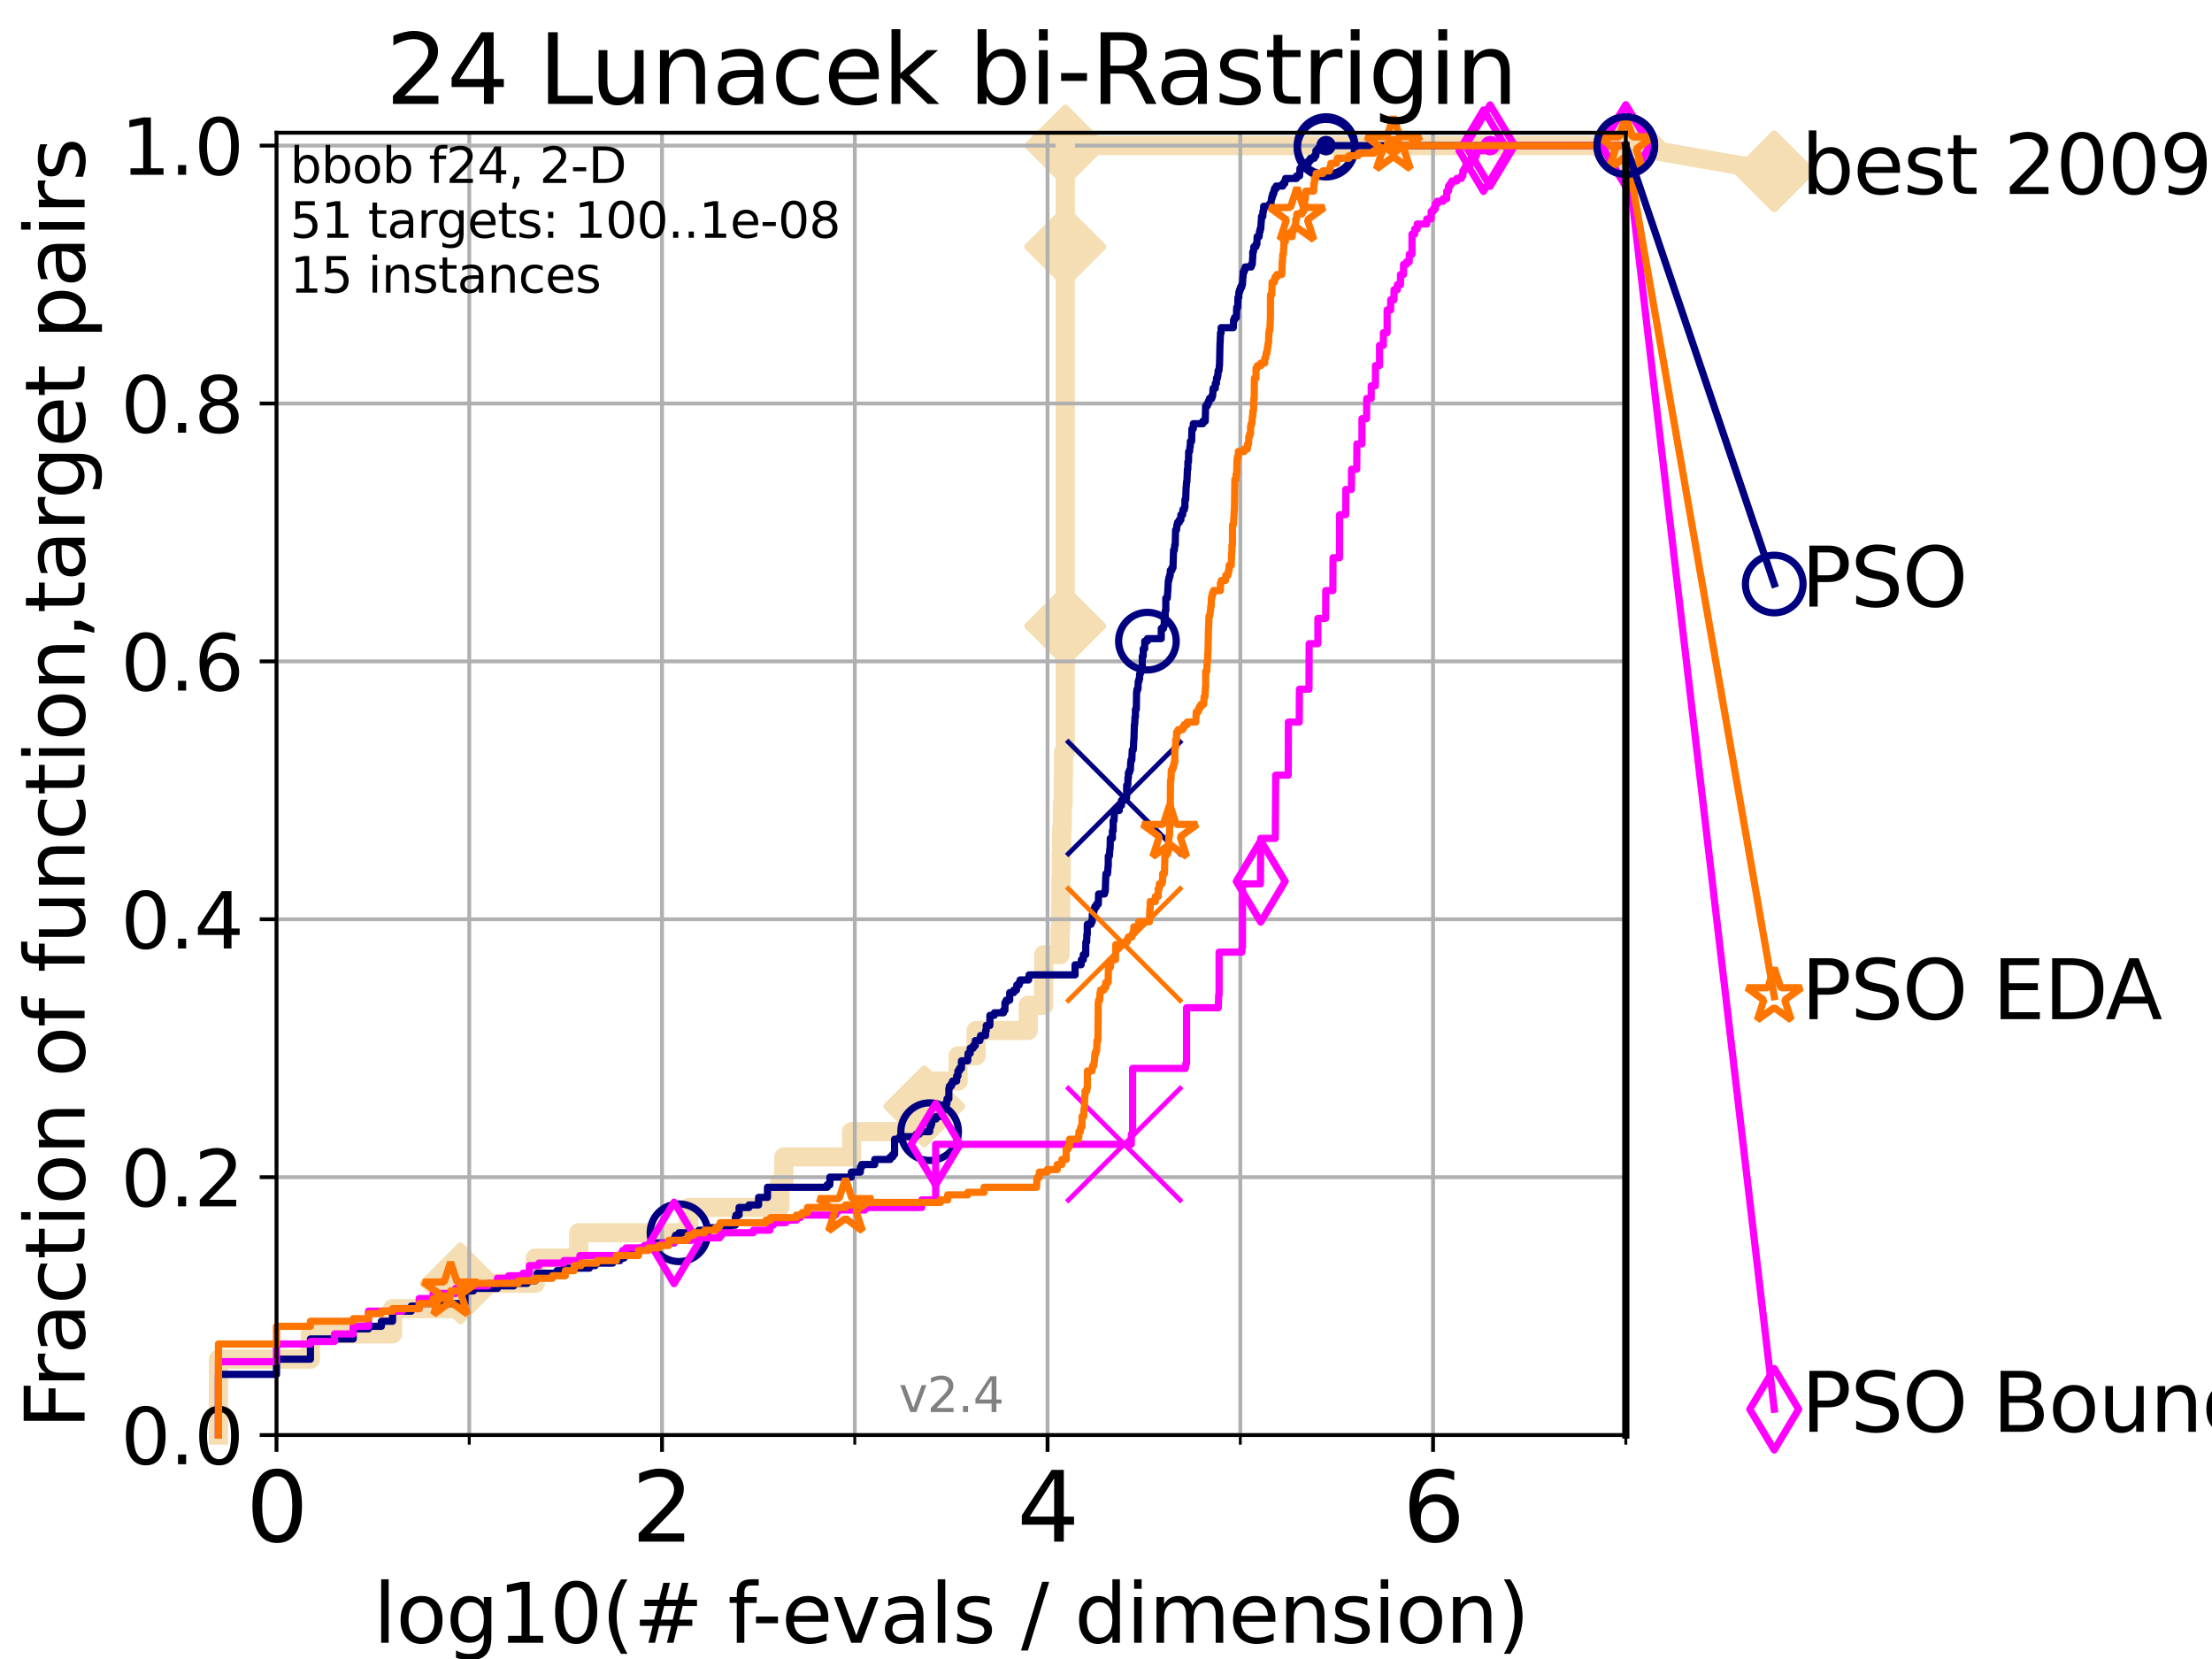 <?xml version="1.0" encoding="utf-8" standalone="no"?>
<!DOCTYPE svg PUBLIC "-//W3C//DTD SVG 1.1//EN"
  "http://www.w3.org/Graphics/SVG/1.1/DTD/svg11.dtd">
<svg height="345.6pt" version="1.1" viewBox="0 0 460.8 345.6" width="460.8pt" xmlns="http://www.w3.org/2000/svg" xmlns:xlink="http://www.w3.org/1999/xlink">
 <defs>
  <style type="text/css">*{stroke-linecap:butt;stroke-linejoin:round;}</style>
 </defs>
 <g id="figure_1">
  <g id="patch_1">
   <path d="M 0 345.6 
L 460.8 345.6 
L 460.8 0 
L 0 0 
z
" style="fill:#ffffff;"/>
  </g>
  <g id="axes_1">
   <g id="patch_2">
    <path d="M 57.6 298.944 
L 338.688 298.944 
L 338.688 27.648 
L 57.6 27.648 
z
" style="fill:#ffffff;"/>
   </g>
   <g id="line2d_1">
    <path d="M 45.512 298.944 
L 45.512 283.143 
L 64.671 283.143 
L 64.671 277.877 
L 81.776 277.877 
L 81.776 272.61 
L 95.918 272.61 
L 95.918 267.343 
L 111.506 267.343 
L 111.506 262.076 
L 120.572 262.076 
L 120.572 256.809 
L 143.464 256.809 
L 143.464 251.542 
L 162.432 251.542 
L 162.432 246.275 
L 163.287 246.275 
L 163.287 241.009 
L 177.391 241.009 
L 177.391 235.742 
L 192.542 235.742 
L 192.542 230.475 
L 194.018 230.475 
L 194.018 225.208 
L 199.592 225.208 
L 199.592 219.941 
L 203.33 219.941 
L 203.33 214.674 
L 214.188 214.674 
L 214.188 209.407 
L 217.43 209.407 
L 217.43 204.141 
L 217.447 204.141 
L 217.447 198.874 
L 220.833 198.874 
L 220.833 193.607 
L 220.959 193.607 
L 220.959 188.34 
L 220.995 188.34 
L 220.995 183.073 
L 221.085 183.073 
L 221.085 177.806 
L 221.162 177.806 
L 221.162 172.539 
L 221.32 172.539 
L 221.32 167.272 
L 221.483 167.272 
L 221.483 162.006 
L 221.533 162.006 
L 221.533 156.739 
L 221.915 156.739 
L 221.915 146.205 
L 221.916 146.205 
L 221.916 140.938 
L 221.917 140.938 
L 221.917 130.404 
L 221.917 130.404 
L 221.917 56.668 
L 221.918 56.668 
L 221.918 51.402 
L 221.919 51.402 
L 221.919 30.334 
L 338.688 30.334 
" style="fill:none;stroke:#f5deb3;stroke-linecap:square;stroke-width:4;"/>
   </g>
   <g id="line2d_2">
    <defs>
     <path d="M 0 7.778 
L 7.778 0 
L 0 -7.778 
L -7.778 0 
z
" id="m1bfa7be294" style="stroke:#f5deb3;stroke-linejoin:miter;stroke-width:1.5;"/>
    </defs>
    <g>
     <use style="fill:#f5deb3;stroke:#f5deb3;stroke-linejoin:miter;stroke-width:1.5;" x="95.918" xlink:href="#m1bfa7be294" y="267.343"/>
     <use style="fill:#f5deb3;stroke:#f5deb3;stroke-linejoin:miter;stroke-width:1.5;" x="192.542" xlink:href="#m1bfa7be294" y="230.475"/>
     <use style="fill:#f5deb3;stroke:#f5deb3;stroke-linejoin:miter;stroke-width:1.5;" x="221.917" xlink:href="#m1bfa7be294" y="130.404"/>
     <use style="fill:#f5deb3;stroke:#f5deb3;stroke-linejoin:miter;stroke-width:1.5;" x="221.919" xlink:href="#m1bfa7be294" y="51.402"/>
     <use style="fill:#f5deb3;stroke:#f5deb3;stroke-linejoin:miter;stroke-width:1.5;" x="221.919" xlink:href="#m1bfa7be294" y="30.334"/>
     <use style="fill:#f5deb3;stroke:#f5deb3;stroke-linejoin:miter;stroke-width:1.5;" x="338.688" xlink:href="#m1bfa7be294" y="30.334"/>
    </g>
   </g>
   <g id="line2d_3">
    <path style="fill:none;stroke:#f5deb3;stroke-linecap:square;stroke-width:4;"/>
    <g/>
   </g>
   <g id="line2d_4">
    <path d="M 338.688 30.334 
L 369.608 35.706 
" style="fill:none;stroke:#f5deb3;stroke-linecap:square;stroke-width:4;"/>
    <g>
     <use style="fill:#f5deb3;stroke:#f5deb3;stroke-linejoin:miter;stroke-width:1.5;" x="338.688" xlink:href="#m1bfa7be294" y="30.334"/>
     <use style="fill:#f5deb3;stroke:#f5deb3;stroke-linejoin:miter;stroke-width:1.5;" x="369.608" xlink:href="#m1bfa7be294" y="35.706"/>
    </g>
   </g>
   <g id="matplotlib.axis_1">
    <g id="xtick_1">
     <g id="line2d_5">
      <path clip-path="url(#pbd366d0044)" d="M 57.6 298.944 
L 57.6 27.648 
" style="fill:none;stroke:#b0b0b0;stroke-linecap:square;stroke-width:0.8;"/>
     </g>
     <g id="line2d_6">
      <defs>
       <path d="M 0 0 
L 0 3.5 
" id="me0e1821851" style="stroke:#000000;stroke-width:0.8;"/>
      </defs>
      <g>
       <use style="stroke:#000000;stroke-width:0.8;" x="57.6" xlink:href="#me0e1821851" y="298.944"/>
      </g>
     </g>
     <g id="text_1">
      <!-- 0 -->
      <g transform="translate(51.237 321.141)scale(0.2 -0.2)">
       <defs>
        <path d="M 2034 4250 
Q 1547 4250 1301 3770 
Q 1056 3291 1056 2328 
Q 1056 1369 1301 889 
Q 1547 409 2034 409 
Q 2525 409 2770 889 
Q 3016 1369 3016 2328 
Q 3016 3291 2770 3770 
Q 2525 4250 2034 4250 
z
M 2034 4750 
Q 2819 4750 3233 4129 
Q 3647 3509 3647 2328 
Q 3647 1150 3233 529 
Q 2819 -91 2034 -91 
Q 1250 -91 836 529 
Q 422 1150 422 2328 
Q 422 3509 836 4129 
Q 1250 4750 2034 4750 
z
" id="DejaVuSans-30" transform="scale(0.016)"/>
       </defs>
       <use xlink:href="#DejaVuSans-30"/>
      </g>
     </g>
    </g>
    <g id="xtick_2">
     <g id="line2d_7">
      <path clip-path="url(#pbd366d0044)" d="M 137.911 298.944 
L 137.911 27.648 
" style="fill:none;stroke:#b0b0b0;stroke-linecap:square;stroke-width:0.8;"/>
     </g>
     <g id="line2d_8">
      <g>
       <use style="stroke:#000000;stroke-width:0.8;" x="137.911" xlink:href="#me0e1821851" y="298.944"/>
      </g>
     </g>
     <g id="text_2">
      <!-- 2 -->
      <g transform="translate(131.548 321.141)scale(0.2 -0.2)">
       <defs>
        <path d="M 1228 531 
L 3431 531 
L 3431 0 
L 469 0 
L 469 531 
Q 828 903 1448 1529 
Q 2069 2156 2228 2338 
Q 2531 2678 2651 2914 
Q 2772 3150 2772 3378 
Q 2772 3750 2511 3984 
Q 2250 4219 1831 4219 
Q 1534 4219 1204 4116 
Q 875 4013 500 3803 
L 500 4441 
Q 881 4594 1212 4672 
Q 1544 4750 1819 4750 
Q 2544 4750 2975 4387 
Q 3406 4025 3406 3419 
Q 3406 3131 3298 2873 
Q 3191 2616 2906 2266 
Q 2828 2175 2409 1742 
Q 1991 1309 1228 531 
z
" id="DejaVuSans-32" transform="scale(0.016)"/>
       </defs>
       <use xlink:href="#DejaVuSans-32"/>
      </g>
     </g>
    </g>
    <g id="xtick_3">
     <g id="line2d_9">
      <path clip-path="url(#pbd366d0044)" d="M 218.222 298.944 
L 218.222 27.648 
" style="fill:none;stroke:#b0b0b0;stroke-linecap:square;stroke-width:0.8;"/>
     </g>
     <g id="line2d_10">
      <g>
       <use style="stroke:#000000;stroke-width:0.8;" x="218.222" xlink:href="#me0e1821851" y="298.944"/>
      </g>
     </g>
     <g id="text_3">
      <!-- 4 -->
      <g transform="translate(211.859 321.141)scale(0.2 -0.2)">
       <defs>
        <path d="M 2419 4116 
L 825 1625 
L 2419 1625 
L 2419 4116 
z
M 2253 4666 
L 3047 4666 
L 3047 1625 
L 3713 1625 
L 3713 1100 
L 3047 1100 
L 3047 0 
L 2419 0 
L 2419 1100 
L 313 1100 
L 313 1709 
L 2253 4666 
z
" id="DejaVuSans-34" transform="scale(0.016)"/>
       </defs>
       <use xlink:href="#DejaVuSans-34"/>
      </g>
     </g>
    </g>
    <g id="xtick_4">
     <g id="line2d_11">
      <path clip-path="url(#pbd366d0044)" d="M 298.533 298.944 
L 298.533 27.648 
" style="fill:none;stroke:#b0b0b0;stroke-linecap:square;stroke-width:0.8;"/>
     </g>
     <g id="line2d_12">
      <g>
       <use style="stroke:#000000;stroke-width:0.8;" x="298.533" xlink:href="#me0e1821851" y="298.944"/>
      </g>
     </g>
     <g id="text_4">
      <!-- 6 -->
      <g transform="translate(292.17 321.141)scale(0.2 -0.2)">
       <defs>
        <path d="M 2113 2584 
Q 1688 2584 1439 2293 
Q 1191 2003 1191 1497 
Q 1191 994 1439 701 
Q 1688 409 2113 409 
Q 2538 409 2786 701 
Q 3034 994 3034 1497 
Q 3034 2003 2786 2293 
Q 2538 2584 2113 2584 
z
M 3366 4563 
L 3366 3988 
Q 3128 4100 2886 4159 
Q 2644 4219 2406 4219 
Q 1781 4219 1451 3797 
Q 1122 3375 1075 2522 
Q 1259 2794 1537 2939 
Q 1816 3084 2150 3084 
Q 2853 3084 3261 2657 
Q 3669 2231 3669 1497 
Q 3669 778 3244 343 
Q 2819 -91 2113 -91 
Q 1303 -91 875 529 
Q 447 1150 447 2328 
Q 447 3434 972 4092 
Q 1497 4750 2381 4750 
Q 2619 4750 2861 4703 
Q 3103 4656 3366 4563 
z
" id="DejaVuSans-36" transform="scale(0.016)"/>
       </defs>
       <use xlink:href="#DejaVuSans-36"/>
      </g>
     </g>
    </g>
    <g id="xtick_5">
     <g id="line2d_13">
      <path clip-path="url(#pbd366d0044)" d="M 97.755 298.944 
L 97.755 27.648 
" style="fill:none;stroke:#b0b0b0;stroke-linecap:square;stroke-width:0.8;"/>
     </g>
     <g id="line2d_14">
      <defs>
       <path d="M 0 0 
L 0 2 
" id="mef29a45d95" style="stroke:#000000;stroke-width:0.6;"/>
      </defs>
      <g>
       <use style="stroke:#000000;stroke-width:0.6;" x="97.755" xlink:href="#mef29a45d95" y="298.944"/>
      </g>
     </g>
    </g>
    <g id="xtick_6">
     <g id="line2d_15">
      <path clip-path="url(#pbd366d0044)" d="M 178.066 298.944 
L 178.066 27.648 
" style="fill:none;stroke:#b0b0b0;stroke-linecap:square;stroke-width:0.8;"/>
     </g>
     <g id="line2d_16">
      <g>
       <use style="stroke:#000000;stroke-width:0.6;" x="178.066" xlink:href="#mef29a45d95" y="298.944"/>
      </g>
     </g>
    </g>
    <g id="xtick_7">
     <g id="line2d_17">
      <path clip-path="url(#pbd366d0044)" d="M 258.377 298.944 
L 258.377 27.648 
" style="fill:none;stroke:#b0b0b0;stroke-linecap:square;stroke-width:0.8;"/>
     </g>
     <g id="line2d_18">
      <g>
       <use style="stroke:#000000;stroke-width:0.6;" x="258.377" xlink:href="#mef29a45d95" y="298.944"/>
      </g>
     </g>
    </g>
    <g id="xtick_8">
     <g id="line2d_19">
      <path clip-path="url(#pbd366d0044)" d="M 338.688 298.944 
L 338.688 27.648 
" style="fill:none;stroke:#b0b0b0;stroke-linecap:square;stroke-width:0.8;"/>
     </g>
     <g id="line2d_20">
      <g>
       <use style="stroke:#000000;stroke-width:0.6;" x="338.688" xlink:href="#mef29a45d95" y="298.944"/>
      </g>
     </g>
    </g>
    <g id="text_5">
     <!-- log10(# f-evals / dimension) -->
     <g transform="translate(77.764 342.218)scale(0.17 -0.17)">
      <defs>
       <path d="M 603 4863 
L 1178 4863 
L 1178 0 
L 603 0 
L 603 4863 
z
" id="DejaVuSans-6c" transform="scale(0.016)"/>
       <path d="M 1959 3097 
Q 1497 3097 1228 2736 
Q 959 2375 959 1747 
Q 959 1119 1226 758 
Q 1494 397 1959 397 
Q 2419 397 2687 759 
Q 2956 1122 2956 1747 
Q 2956 2369 2687 2733 
Q 2419 3097 1959 3097 
z
M 1959 3584 
Q 2709 3584 3137 3096 
Q 3566 2609 3566 1747 
Q 3566 888 3137 398 
Q 2709 -91 1959 -91 
Q 1206 -91 779 398 
Q 353 888 353 1747 
Q 353 2609 779 3096 
Q 1206 3584 1959 3584 
z
" id="DejaVuSans-6f" transform="scale(0.016)"/>
       <path d="M 2906 1791 
Q 2906 2416 2648 2759 
Q 2391 3103 1925 3103 
Q 1463 3103 1205 2759 
Q 947 2416 947 1791 
Q 947 1169 1205 825 
Q 1463 481 1925 481 
Q 2391 481 2648 825 
Q 2906 1169 2906 1791 
z
M 3481 434 
Q 3481 -459 3084 -895 
Q 2688 -1331 1869 -1331 
Q 1566 -1331 1297 -1286 
Q 1028 -1241 775 -1147 
L 775 -588 
Q 1028 -725 1275 -790 
Q 1522 -856 1778 -856 
Q 2344 -856 2625 -561 
Q 2906 -266 2906 331 
L 2906 616 
Q 2728 306 2450 153 
Q 2172 0 1784 0 
Q 1141 0 747 490 
Q 353 981 353 1791 
Q 353 2603 747 3093 
Q 1141 3584 1784 3584 
Q 2172 3584 2450 3431 
Q 2728 3278 2906 2969 
L 2906 3500 
L 3481 3500 
L 3481 434 
z
" id="DejaVuSans-67" transform="scale(0.016)"/>
       <path d="M 794 531 
L 1825 531 
L 1825 4091 
L 703 3866 
L 703 4441 
L 1819 4666 
L 2450 4666 
L 2450 531 
L 3481 531 
L 3481 0 
L 794 0 
L 794 531 
z
" id="DejaVuSans-31" transform="scale(0.016)"/>
       <path d="M 1984 4856 
Q 1566 4138 1362 3434 
Q 1159 2731 1159 2009 
Q 1159 1288 1364 580 
Q 1569 -128 1984 -844 
L 1484 -844 
Q 1016 -109 783 600 
Q 550 1309 550 2009 
Q 550 2706 781 3412 
Q 1013 4119 1484 4856 
L 1984 4856 
z
" id="DejaVuSans-28" transform="scale(0.016)"/>
       <path d="M 3272 2816 
L 2363 2816 
L 2100 1772 
L 3016 1772 
L 3272 2816 
z
M 2803 4594 
L 2478 3297 
L 3391 3297 
L 3719 4594 
L 4219 4594 
L 3897 3297 
L 4872 3297 
L 4872 2816 
L 3775 2816 
L 3519 1772 
L 4513 1772 
L 4513 1294 
L 3397 1294 
L 3072 0 
L 2572 0 
L 2894 1294 
L 1978 1294 
L 1656 0 
L 1153 0 
L 1478 1294 
L 494 1294 
L 494 1772 
L 1594 1772 
L 1856 2816 
L 850 2816 
L 850 3297 
L 1978 3297 
L 2297 4594 
L 2803 4594 
z
" id="DejaVuSans-23" transform="scale(0.016)"/>
       <path id="DejaVuSans-20" transform="scale(0.016)"/>
       <path d="M 2375 4863 
L 2375 4384 
L 1825 4384 
Q 1516 4384 1395 4259 
Q 1275 4134 1275 3809 
L 1275 3500 
L 2222 3500 
L 2222 3053 
L 1275 3053 
L 1275 0 
L 697 0 
L 697 3053 
L 147 3053 
L 147 3500 
L 697 3500 
L 697 3744 
Q 697 4328 969 4595 
Q 1241 4863 1831 4863 
L 2375 4863 
z
" id="DejaVuSans-66" transform="scale(0.016)"/>
       <path d="M 313 2009 
L 1997 2009 
L 1997 1497 
L 313 1497 
L 313 2009 
z
" id="DejaVuSans-2d" transform="scale(0.016)"/>
       <path d="M 3597 1894 
L 3597 1613 
L 953 1613 
Q 991 1019 1311 708 
Q 1631 397 2203 397 
Q 2534 397 2845 478 
Q 3156 559 3463 722 
L 3463 178 
Q 3153 47 2828 -22 
Q 2503 -91 2169 -91 
Q 1331 -91 842 396 
Q 353 884 353 1716 
Q 353 2575 817 3079 
Q 1281 3584 2069 3584 
Q 2775 3584 3186 3129 
Q 3597 2675 3597 1894 
z
M 3022 2063 
Q 3016 2534 2758 2815 
Q 2500 3097 2075 3097 
Q 1594 3097 1305 2825 
Q 1016 2553 972 2059 
L 3022 2063 
z
" id="DejaVuSans-65" transform="scale(0.016)"/>
       <path d="M 191 3500 
L 800 3500 
L 1894 563 
L 2988 3500 
L 3597 3500 
L 2284 0 
L 1503 0 
L 191 3500 
z
" id="DejaVuSans-76" transform="scale(0.016)"/>
       <path d="M 2194 1759 
Q 1497 1759 1228 1600 
Q 959 1441 959 1056 
Q 959 750 1161 570 
Q 1363 391 1709 391 
Q 2188 391 2477 730 
Q 2766 1069 2766 1631 
L 2766 1759 
L 2194 1759 
z
M 3341 1997 
L 3341 0 
L 2766 0 
L 2766 531 
Q 2569 213 2275 61 
Q 1981 -91 1556 -91 
Q 1019 -91 701 211 
Q 384 513 384 1019 
Q 384 1609 779 1909 
Q 1175 2209 1959 2209 
L 2766 2209 
L 2766 2266 
Q 2766 2663 2505 2880 
Q 2244 3097 1772 3097 
Q 1472 3097 1187 3025 
Q 903 2953 641 2809 
L 641 3341 
Q 956 3463 1253 3523 
Q 1550 3584 1831 3584 
Q 2591 3584 2966 3190 
Q 3341 2797 3341 1997 
z
" id="DejaVuSans-61" transform="scale(0.016)"/>
       <path d="M 2834 3397 
L 2834 2853 
Q 2591 2978 2328 3040 
Q 2066 3103 1784 3103 
Q 1356 3103 1142 2972 
Q 928 2841 928 2578 
Q 928 2378 1081 2264 
Q 1234 2150 1697 2047 
L 1894 2003 
Q 2506 1872 2764 1633 
Q 3022 1394 3022 966 
Q 3022 478 2636 193 
Q 2250 -91 1575 -91 
Q 1294 -91 989 -36 
Q 684 19 347 128 
L 347 722 
Q 666 556 975 473 
Q 1284 391 1588 391 
Q 1994 391 2212 530 
Q 2431 669 2431 922 
Q 2431 1156 2273 1281 
Q 2116 1406 1581 1522 
L 1381 1569 
Q 847 1681 609 1914 
Q 372 2147 372 2553 
Q 372 3047 722 3315 
Q 1072 3584 1716 3584 
Q 2034 3584 2315 3537 
Q 2597 3491 2834 3397 
z
" id="DejaVuSans-73" transform="scale(0.016)"/>
       <path d="M 1625 4666 
L 2156 4666 
L 531 -594 
L 0 -594 
L 1625 4666 
z
" id="DejaVuSans-2f" transform="scale(0.016)"/>
       <path d="M 2906 2969 
L 2906 4863 
L 3481 4863 
L 3481 0 
L 2906 0 
L 2906 525 
Q 2725 213 2448 61 
Q 2172 -91 1784 -91 
Q 1150 -91 751 415 
Q 353 922 353 1747 
Q 353 2572 751 3078 
Q 1150 3584 1784 3584 
Q 2172 3584 2448 3432 
Q 2725 3281 2906 2969 
z
M 947 1747 
Q 947 1113 1208 752 
Q 1469 391 1925 391 
Q 2381 391 2643 752 
Q 2906 1113 2906 1747 
Q 2906 2381 2643 2742 
Q 2381 3103 1925 3103 
Q 1469 3103 1208 2742 
Q 947 2381 947 1747 
z
" id="DejaVuSans-64" transform="scale(0.016)"/>
       <path d="M 603 3500 
L 1178 3500 
L 1178 0 
L 603 0 
L 603 3500 
z
M 603 4863 
L 1178 4863 
L 1178 4134 
L 603 4134 
L 603 4863 
z
" id="DejaVuSans-69" transform="scale(0.016)"/>
       <path d="M 3328 2828 
Q 3544 3216 3844 3400 
Q 4144 3584 4550 3584 
Q 5097 3584 5394 3201 
Q 5691 2819 5691 2113 
L 5691 0 
L 5113 0 
L 5113 2094 
Q 5113 2597 4934 2840 
Q 4756 3084 4391 3084 
Q 3944 3084 3684 2787 
Q 3425 2491 3425 1978 
L 3425 0 
L 2847 0 
L 2847 2094 
Q 2847 2600 2669 2842 
Q 2491 3084 2119 3084 
Q 1678 3084 1418 2786 
Q 1159 2488 1159 1978 
L 1159 0 
L 581 0 
L 581 3500 
L 1159 3500 
L 1159 2956 
Q 1356 3278 1631 3431 
Q 1906 3584 2284 3584 
Q 2666 3584 2933 3390 
Q 3200 3197 3328 2828 
z
" id="DejaVuSans-6d" transform="scale(0.016)"/>
       <path d="M 3513 2113 
L 3513 0 
L 2938 0 
L 2938 2094 
Q 2938 2591 2744 2837 
Q 2550 3084 2163 3084 
Q 1697 3084 1428 2787 
Q 1159 2491 1159 1978 
L 1159 0 
L 581 0 
L 581 3500 
L 1159 3500 
L 1159 2956 
Q 1366 3272 1645 3428 
Q 1925 3584 2291 3584 
Q 2894 3584 3203 3211 
Q 3513 2838 3513 2113 
z
" id="DejaVuSans-6e" transform="scale(0.016)"/>
       <path d="M 513 4856 
L 1013 4856 
Q 1481 4119 1714 3412 
Q 1947 2706 1947 2009 
Q 1947 1309 1714 600 
Q 1481 -109 1013 -844 
L 513 -844 
Q 928 -128 1133 580 
Q 1338 1288 1338 2009 
Q 1338 2731 1133 3434 
Q 928 4138 513 4856 
z
" id="DejaVuSans-29" transform="scale(0.016)"/>
      </defs>
      <use xlink:href="#DejaVuSans-6c"/>
      <use x="27.783" xlink:href="#DejaVuSans-6f"/>
      <use x="88.965" xlink:href="#DejaVuSans-67"/>
      <use x="152.441" xlink:href="#DejaVuSans-31"/>
      <use x="216.064" xlink:href="#DejaVuSans-30"/>
      <use x="279.688" xlink:href="#DejaVuSans-28"/>
      <use x="318.701" xlink:href="#DejaVuSans-23"/>
      <use x="402.49" xlink:href="#DejaVuSans-20"/>
      <use x="434.277" xlink:href="#DejaVuSans-66"/>
      <use x="463.982" xlink:href="#DejaVuSans-2d"/>
      <use x="500.066" xlink:href="#DejaVuSans-65"/>
      <use x="561.59" xlink:href="#DejaVuSans-76"/>
      <use x="620.77" xlink:href="#DejaVuSans-61"/>
      <use x="682.049" xlink:href="#DejaVuSans-6c"/>
      <use x="709.832" xlink:href="#DejaVuSans-73"/>
      <use x="761.932" xlink:href="#DejaVuSans-20"/>
      <use x="793.719" xlink:href="#DejaVuSans-2f"/>
      <use x="827.41" xlink:href="#DejaVuSans-20"/>
      <use x="859.197" xlink:href="#DejaVuSans-64"/>
      <use x="922.674" xlink:href="#DejaVuSans-69"/>
      <use x="950.457" xlink:href="#DejaVuSans-6d"/>
      <use x="1047.869" xlink:href="#DejaVuSans-65"/>
      <use x="1109.393" xlink:href="#DejaVuSans-6e"/>
      <use x="1172.771" xlink:href="#DejaVuSans-73"/>
      <use x="1224.871" xlink:href="#DejaVuSans-69"/>
      <use x="1252.654" xlink:href="#DejaVuSans-6f"/>
      <use x="1313.836" xlink:href="#DejaVuSans-6e"/>
      <use x="1377.215" xlink:href="#DejaVuSans-29"/>
     </g>
    </g>
   </g>
   <g id="matplotlib.axis_2">
    <g id="ytick_1">
     <g id="line2d_21">
      <path clip-path="url(#pbd366d0044)" d="M 57.6 298.944 
L 338.688 298.944 
" style="fill:none;stroke:#b0b0b0;stroke-linecap:square;stroke-width:0.8;"/>
     </g>
     <g id="line2d_22">
      <defs>
       <path d="M 0 0 
L -3.5 0 
" id="mddf8e4fc8f" style="stroke:#000000;stroke-width:0.8;"/>
      </defs>
      <g>
       <use style="stroke:#000000;stroke-width:0.8;" x="57.6" xlink:href="#mddf8e4fc8f" y="298.944"/>
      </g>
     </g>
     <g id="text_6">
      <!-- 0.0 -->
      <g transform="translate(25.155 305.023)scale(0.16 -0.16)">
       <defs>
        <path d="M 684 794 
L 1344 794 
L 1344 0 
L 684 0 
L 684 794 
z
" id="DejaVuSans-2e" transform="scale(0.016)"/>
       </defs>
       <use xlink:href="#DejaVuSans-30"/>
       <use x="63.623" xlink:href="#DejaVuSans-2e"/>
       <use x="95.41" xlink:href="#DejaVuSans-30"/>
      </g>
     </g>
    </g>
    <g id="ytick_2">
     <g id="line2d_23">
      <path clip-path="url(#pbd366d0044)" d="M 57.6 245.222 
L 338.688 245.222 
" style="fill:none;stroke:#b0b0b0;stroke-linecap:square;stroke-width:0.8;"/>
     </g>
     <g id="line2d_24">
      <g>
       <use style="stroke:#000000;stroke-width:0.8;" x="57.6" xlink:href="#mddf8e4fc8f" y="245.222"/>
      </g>
     </g>
     <g id="text_7">
      <!-- 0.2 -->
      <g transform="translate(25.155 251.301)scale(0.16 -0.16)">
       <use xlink:href="#DejaVuSans-30"/>
       <use x="63.623" xlink:href="#DejaVuSans-2e"/>
       <use x="95.41" xlink:href="#DejaVuSans-32"/>
      </g>
     </g>
    </g>
    <g id="ytick_3">
     <g id="line2d_25">
      <path clip-path="url(#pbd366d0044)" d="M 57.6 191.5 
L 338.688 191.5 
" style="fill:none;stroke:#b0b0b0;stroke-linecap:square;stroke-width:0.8;"/>
     </g>
     <g id="line2d_26">
      <g>
       <use style="stroke:#000000;stroke-width:0.8;" x="57.6" xlink:href="#mddf8e4fc8f" y="191.5"/>
      </g>
     </g>
     <g id="text_8">
      <!-- 0.4 -->
      <g transform="translate(25.155 197.579)scale(0.16 -0.16)">
       <use xlink:href="#DejaVuSans-30"/>
       <use x="63.623" xlink:href="#DejaVuSans-2e"/>
       <use x="95.41" xlink:href="#DejaVuSans-34"/>
      </g>
     </g>
    </g>
    <g id="ytick_4">
     <g id="line2d_27">
      <path clip-path="url(#pbd366d0044)" d="M 57.6 137.778 
L 338.688 137.778 
" style="fill:none;stroke:#b0b0b0;stroke-linecap:square;stroke-width:0.8;"/>
     </g>
     <g id="line2d_28">
      <g>
       <use style="stroke:#000000;stroke-width:0.8;" x="57.6" xlink:href="#mddf8e4fc8f" y="137.778"/>
      </g>
     </g>
     <g id="text_9">
      <!-- 0.6 -->
      <g transform="translate(25.155 143.857)scale(0.16 -0.16)">
       <use xlink:href="#DejaVuSans-30"/>
       <use x="63.623" xlink:href="#DejaVuSans-2e"/>
       <use x="95.41" xlink:href="#DejaVuSans-36"/>
      </g>
     </g>
    </g>
    <g id="ytick_5">
     <g id="line2d_29">
      <path clip-path="url(#pbd366d0044)" d="M 57.6 84.056 
L 338.688 84.056 
" style="fill:none;stroke:#b0b0b0;stroke-linecap:square;stroke-width:0.8;"/>
     </g>
     <g id="line2d_30">
      <g>
       <use style="stroke:#000000;stroke-width:0.8;" x="57.6" xlink:href="#mddf8e4fc8f" y="84.056"/>
      </g>
     </g>
     <g id="text_10">
      <!-- 0.8 -->
      <g transform="translate(25.155 90.135)scale(0.16 -0.16)">
       <defs>
        <path d="M 2034 2216 
Q 1584 2216 1326 1975 
Q 1069 1734 1069 1313 
Q 1069 891 1326 650 
Q 1584 409 2034 409 
Q 2484 409 2743 651 
Q 3003 894 3003 1313 
Q 3003 1734 2745 1975 
Q 2488 2216 2034 2216 
z
M 1403 2484 
Q 997 2584 770 2862 
Q 544 3141 544 3541 
Q 544 4100 942 4425 
Q 1341 4750 2034 4750 
Q 2731 4750 3128 4425 
Q 3525 4100 3525 3541 
Q 3525 3141 3298 2862 
Q 3072 2584 2669 2484 
Q 3125 2378 3379 2068 
Q 3634 1759 3634 1313 
Q 3634 634 3220 271 
Q 2806 -91 2034 -91 
Q 1263 -91 848 271 
Q 434 634 434 1313 
Q 434 1759 690 2068 
Q 947 2378 1403 2484 
z
M 1172 3481 
Q 1172 3119 1398 2916 
Q 1625 2713 2034 2713 
Q 2441 2713 2670 2916 
Q 2900 3119 2900 3481 
Q 2900 3844 2670 4047 
Q 2441 4250 2034 4250 
Q 1625 4250 1398 4047 
Q 1172 3844 1172 3481 
z
" id="DejaVuSans-38" transform="scale(0.016)"/>
       </defs>
       <use xlink:href="#DejaVuSans-30"/>
       <use x="63.623" xlink:href="#DejaVuSans-2e"/>
       <use x="95.41" xlink:href="#DejaVuSans-38"/>
      </g>
     </g>
    </g>
    <g id="ytick_6">
     <g id="line2d_31">
      <path clip-path="url(#pbd366d0044)" d="M 57.6 30.334 
L 338.688 30.334 
" style="fill:none;stroke:#b0b0b0;stroke-linecap:square;stroke-width:0.8;"/>
     </g>
     <g id="line2d_32">
      <g>
       <use style="stroke:#000000;stroke-width:0.8;" x="57.6" xlink:href="#mddf8e4fc8f" y="30.334"/>
      </g>
     </g>
     <g id="text_11">
      <!-- 1.0 -->
      <g transform="translate(25.155 36.413)scale(0.16 -0.16)">
       <use xlink:href="#DejaVuSans-31"/>
       <use x="63.623" xlink:href="#DejaVuSans-2e"/>
       <use x="95.41" xlink:href="#DejaVuSans-30"/>
      </g>
     </g>
    </g>
    <g id="text_12">
     <!-- Fraction of function,target pairs -->
     <g transform="translate(17.62 297.681)rotate(-90)scale(0.17 -0.17)">
      <defs>
       <path d="M 628 4666 
L 3309 4666 
L 3309 4134 
L 1259 4134 
L 1259 2759 
L 3109 2759 
L 3109 2228 
L 1259 2228 
L 1259 0 
L 628 0 
L 628 4666 
z
" id="DejaVuSans-46" transform="scale(0.016)"/>
       <path d="M 2631 2963 
Q 2534 3019 2420 3045 
Q 2306 3072 2169 3072 
Q 1681 3072 1420 2755 
Q 1159 2438 1159 1844 
L 1159 0 
L 581 0 
L 581 3500 
L 1159 3500 
L 1159 2956 
Q 1341 3275 1631 3429 
Q 1922 3584 2338 3584 
Q 2397 3584 2469 3576 
Q 2541 3569 2628 3553 
L 2631 2963 
z
" id="DejaVuSans-72" transform="scale(0.016)"/>
       <path d="M 3122 3366 
L 3122 2828 
Q 2878 2963 2633 3030 
Q 2388 3097 2138 3097 
Q 1578 3097 1268 2742 
Q 959 2388 959 1747 
Q 959 1106 1268 751 
Q 1578 397 2138 397 
Q 2388 397 2633 464 
Q 2878 531 3122 666 
L 3122 134 
Q 2881 22 2623 -34 
Q 2366 -91 2075 -91 
Q 1284 -91 818 406 
Q 353 903 353 1747 
Q 353 2603 823 3093 
Q 1294 3584 2113 3584 
Q 2378 3584 2631 3529 
Q 2884 3475 3122 3366 
z
" id="DejaVuSans-63" transform="scale(0.016)"/>
       <path d="M 1172 4494 
L 1172 3500 
L 2356 3500 
L 2356 3053 
L 1172 3053 
L 1172 1153 
Q 1172 725 1289 603 
Q 1406 481 1766 481 
L 2356 481 
L 2356 0 
L 1766 0 
Q 1100 0 847 248 
Q 594 497 594 1153 
L 594 3053 
L 172 3053 
L 172 3500 
L 594 3500 
L 594 4494 
L 1172 4494 
z
" id="DejaVuSans-74" transform="scale(0.016)"/>
       <path d="M 544 1381 
L 544 3500 
L 1119 3500 
L 1119 1403 
Q 1119 906 1312 657 
Q 1506 409 1894 409 
Q 2359 409 2629 706 
Q 2900 1003 2900 1516 
L 2900 3500 
L 3475 3500 
L 3475 0 
L 2900 0 
L 2900 538 
Q 2691 219 2414 64 
Q 2138 -91 1772 -91 
Q 1169 -91 856 284 
Q 544 659 544 1381 
z
M 1991 3584 
L 1991 3584 
z
" id="DejaVuSans-75" transform="scale(0.016)"/>
       <path d="M 750 794 
L 1409 794 
L 1409 256 
L 897 -744 
L 494 -744 
L 750 256 
L 750 794 
z
" id="DejaVuSans-2c" transform="scale(0.016)"/>
       <path d="M 1159 525 
L 1159 -1331 
L 581 -1331 
L 581 3500 
L 1159 3500 
L 1159 2969 
Q 1341 3281 1617 3432 
Q 1894 3584 2278 3584 
Q 2916 3584 3314 3078 
Q 3713 2572 3713 1747 
Q 3713 922 3314 415 
Q 2916 -91 2278 -91 
Q 1894 -91 1617 61 
Q 1341 213 1159 525 
z
M 3116 1747 
Q 3116 2381 2855 2742 
Q 2594 3103 2138 3103 
Q 1681 3103 1420 2742 
Q 1159 2381 1159 1747 
Q 1159 1113 1420 752 
Q 1681 391 2138 391 
Q 2594 391 2855 752 
Q 3116 1113 3116 1747 
z
" id="DejaVuSans-70" transform="scale(0.016)"/>
      </defs>
      <use xlink:href="#DejaVuSans-46"/>
      <use x="50.27" xlink:href="#DejaVuSans-72"/>
      <use x="91.383" xlink:href="#DejaVuSans-61"/>
      <use x="152.662" xlink:href="#DejaVuSans-63"/>
      <use x="207.643" xlink:href="#DejaVuSans-74"/>
      <use x="246.852" xlink:href="#DejaVuSans-69"/>
      <use x="274.635" xlink:href="#DejaVuSans-6f"/>
      <use x="335.816" xlink:href="#DejaVuSans-6e"/>
      <use x="399.195" xlink:href="#DejaVuSans-20"/>
      <use x="430.982" xlink:href="#DejaVuSans-6f"/>
      <use x="492.164" xlink:href="#DejaVuSans-66"/>
      <use x="527.369" xlink:href="#DejaVuSans-20"/>
      <use x="559.156" xlink:href="#DejaVuSans-66"/>
      <use x="594.361" xlink:href="#DejaVuSans-75"/>
      <use x="657.74" xlink:href="#DejaVuSans-6e"/>
      <use x="721.119" xlink:href="#DejaVuSans-63"/>
      <use x="776.1" xlink:href="#DejaVuSans-74"/>
      <use x="815.309" xlink:href="#DejaVuSans-69"/>
      <use x="843.092" xlink:href="#DejaVuSans-6f"/>
      <use x="904.273" xlink:href="#DejaVuSans-6e"/>
      <use x="967.652" xlink:href="#DejaVuSans-2c"/>
      <use x="999.439" xlink:href="#DejaVuSans-74"/>
      <use x="1038.648" xlink:href="#DejaVuSans-61"/>
      <use x="1099.928" xlink:href="#DejaVuSans-72"/>
      <use x="1139.291" xlink:href="#DejaVuSans-67"/>
      <use x="1202.768" xlink:href="#DejaVuSans-65"/>
      <use x="1264.291" xlink:href="#DejaVuSans-74"/>
      <use x="1303.5" xlink:href="#DejaVuSans-20"/>
      <use x="1335.287" xlink:href="#DejaVuSans-70"/>
      <use x="1398.764" xlink:href="#DejaVuSans-61"/>
      <use x="1460.043" xlink:href="#DejaVuSans-69"/>
      <use x="1487.826" xlink:href="#DejaVuSans-72"/>
      <use x="1528.939" xlink:href="#DejaVuSans-73"/>
     </g>
    </g>
   </g>
   <g id="line2d_33">
    <defs>
     <path d="M 0 1.5 
C 0.398 1.5 0.779 1.342 1.061 1.061 
C 1.342 0.779 1.5 0.398 1.5 0 
C 1.5 -0.398 1.342 -0.779 1.061 -1.061 
C 0.779 -1.342 0.398 -1.5 0 -1.5 
C -0.398 -1.5 -0.779 -1.342 -1.061 -1.061 
C -1.342 -0.779 -1.5 -0.398 -1.5 0 
C -1.5 0.398 -1.342 0.779 -1.061 1.061 
C -0.779 1.342 -0.398 1.5 0 1.5 
z
" id="m4240718ce7" style="stroke:#f5deb3;"/>
    </defs>
    <g>
     <use style="fill:#f5deb3;stroke:#f5deb3;" x="221.919" xlink:href="#m4240718ce7" y="30.334"/>
     <use style="fill:#f5deb3;stroke:#f5deb3;" x="221.919" xlink:href="#m4240718ce7" y="30.334"/>
    </g>
   </g>
   <g id="line2d_34">
    <defs>
     <path d="M 0 1.5 
C 0.398 1.5 0.779 1.342 1.061 1.061 
C 1.342 0.779 1.5 0.398 1.5 0 
C 1.5 -0.398 1.342 -0.779 1.061 -1.061 
C 0.779 -1.342 0.398 -1.5 0 -1.5 
C -0.398 -1.5 -0.779 -1.342 -1.061 -1.061 
C -1.342 -0.779 -1.5 -0.398 -1.5 0 
C -1.5 0.398 -1.342 0.779 -1.061 1.061 
C -0.779 1.342 -0.398 1.5 0 1.5 
z
" id="m68604e66c0" style="stroke:#000080;"/>
    </defs>
    <g>
     <use style="fill:#000080;stroke:#000080;" x="276.244" xlink:href="#m68604e66c0" y="30.334"/>
     <use style="fill:#000080;stroke:#000080;" x="276.244" xlink:href="#m68604e66c0" y="30.334"/>
    </g>
   </g>
   <g id="line2d_35">
    <path d="M 45.512 298.944 
L 45.512 286.304 
L 57.6 286.304 
L 57.6 283.143 
L 64.671 283.143 
L 64.671 278.93 
L 73.579 278.93 
L 73.579 276.823 
L 76.759 276.823 
L 76.759 276.296 
L 79.447 276.296 
L 79.447 275.243 
L 81.776 275.243 
L 81.776 273.136 
L 85.667 273.136 
L 85.667 272.083 
L 87.33 272.083 
L 87.33 271.556 
L 96.861 271.556 
L 96.861 268.923 
L 98.606 268.923 
L 98.606 268.396 
L 103.623 268.396 
L 103.623 267.87 
L 107.009 267.87 
L 107.009 267.343 
L 109.843 267.343 
L 109.843 266.816 
L 111.506 266.816 
L 111.506 266.289 
L 111.897 266.289 
L 111.897 265.236 
L 116.02 265.236 
L 116.02 264.709 
L 117.486 264.709 
L 117.486 264.183 
L 122.782 264.183 
L 122.782 263.656 
L 123.985 263.656 
L 123.985 263.129 
L 127.643 263.129 
L 127.643 262.603 
L 129.147 262.603 
L 129.147 262.076 
L 129.991 262.076 
L 129.991 261.023 
L 132.182 261.023 
L 132.182 260.496 
L 133.466 260.496 
L 133.466 259.969 
L 134.766 259.969 
L 134.766 259.443 
L 136.832 259.443 
L 136.832 258.916 
L 140.424 258.916 
L 140.499 257.862 
L 140.723 257.862 
L 140.723 257.336 
L 141.45 257.336 
L 141.45 256.809 
L 145.61 256.809 
L 145.61 256.282 
L 147.47 256.282 
L 147.47 255.756 
L 152.053 255.756 
L 152.053 255.229 
L 153.178 255.229 
L 153.178 253.649 
L 153.323 253.649 
L 153.323 253.122 
L 153.96 253.122 
L 153.96 251.542 
L 156.022 251.542 
L 156.022 251.016 
L 158.031 251.016 
L 158.031 249.436 
L 159.882 249.436 
L 159.882 247.329 
L 172.313 247.329 
L 172.313 246.802 
L 172.886 246.802 
L 172.886 245.222 
L 177.354 245.222 
L 177.354 244.169 
L 179.23 244.169 
L 179.23 243.115 
L 179.505 243.115 
L 179.505 242.589 
L 182.221 242.589 
L 182.221 241.535 
L 185.443 241.535 
L 185.443 241.009 
L 185.977 241.009 
L 185.977 240.482 
L 186.355 240.482 
L 186.355 237.322 
L 187.412 237.322 
L 187.412 236.795 
L 190.851 236.795 
L 190.851 236.268 
L 191.509 236.268 
L 191.509 235.742 
L 193.661 235.742 
L 193.743 234.688 
L 193.934 234.688 
L 193.934 234.162 
L 194.098 234.162 
L 194.129 233.108 
L 194.993 233.108 
L 194.993 232.582 
L 196.309 232.582 
L 196.309 230.475 
L 196.846 230.475 
L 196.846 229.948 
L 197.257 229.948 
L 197.278 228.895 
L 197.659 228.895 
L 197.659 226.788 
L 197.772 226.788 
L 197.772 226.261 
L 198.181 226.261 
L 198.181 225.735 
L 198.443 225.735 
L 198.443 225.208 
L 199.282 225.208 
L 199.282 224.155 
L 199.556 224.155 
L 199.556 223.101 
L 199.859 223.101 
L 199.859 222.575 
L 200.286 222.575 
L 200.286 220.994 
L 201.58 220.994 
L 201.671 219.414 
L 202.115 219.414 
L 202.115 218.361 
L 202.739 218.361 
L 202.739 217.834 
L 203.168 217.834 
L 203.168 216.781 
L 204.123 216.781 
L 204.123 216.254 
L 204.279 216.254 
L 204.279 215.728 
L 205.316 215.728 
L 205.316 214.674 
L 205.462 214.674 
L 205.462 213.621 
L 206.217 213.621 
L 206.217 211.514 
L 207.14 211.514 
L 207.14 210.987 
L 209.032 210.987 
L 209.032 210.461 
L 209.348 210.461 
L 209.348 208.881 
L 209.613 208.881 
L 209.613 208.354 
L 210.34 208.354 
L 210.34 206.774 
L 211.196 206.774 
L 211.196 206.247 
L 211.761 206.247 
L 211.811 205.194 
L 212.308 205.194 
L 212.308 204.667 
L 212.503 204.667 
L 212.503 204.141 
L 214.269 204.141 
L 214.269 203.614 
L 214.382 203.614 
L 214.382 203.087 
L 223.959 203.087 
L 223.959 200.98 
L 225.218 200.98 
L 225.265 199.927 
L 225.67 199.927 
L 225.67 198.874 
L 226.168 198.874 
L 226.194 196.24 
L 226.37 196.24 
L 226.414 194.66 
L 226.501 194.66 
L 226.501 192.553 
L 227.277 192.553 
L 227.277 192.027 
L 227.522 192.027 
L 227.553 190.447 
L 227.806 190.447 
L 227.86 189.393 
L 228.074 189.393 
L 228.074 188.867 
L 228.423 188.867 
L 228.423 188.34 
L 228.798 188.34 
L 228.855 186.233 
L 230.089 186.233 
L 230.089 185.706 
L 230.251 185.706 
L 230.355 182.546 
L 230.378 182.546 
L 230.378 182.02 
L 230.725 182.02 
L 230.829 180.44 
L 230.874 180.44 
L 230.875 178.333 
L 231.11 178.333 
L 231.209 176.753 
L 231.262 176.753 
L 231.294 174.646 
L 231.734 174.646 
L 231.734 173.066 
L 231.891 173.066 
L 231.891 170.959 
L 232.068 170.959 
L 232.178 168.853 
L 233.153 168.853 
L 233.153 167.799 
L 233.618 167.799 
L 233.618 166.746 
L 234.18 166.746 
L 234.18 166.219 
L 234.695 166.219 
L 234.712 163.586 
L 234.943 163.586 
L 234.98 162.006 
L 235.065 162.006 
L 235.065 160.952 
L 235.289 160.952 
L 235.289 160.426 
L 235.481 160.426 
L 235.536 158.846 
L 235.596 158.846 
L 235.596 158.319 
L 235.779 158.319 
L 235.868 156.212 
L 236.082 156.212 
L 236.183 154.105 
L 236.224 154.105 
L 236.312 150.945 
L 236.381 150.945 
L 236.443 149.365 
L 236.532 149.365 
L 236.532 147.785 
L 236.712 147.785 
L 236.772 144.098 
L 236.859 144.098 
L 236.859 143.572 
L 237.061 143.572 
L 237.106 141.992 
L 237.247 141.992 
L 237.247 141.465 
L 237.395 141.465 
L 237.395 140.411 
L 237.553 140.411 
L 237.553 139.885 
L 237.831 139.885 
L 237.898 138.831 
L 237.959 138.831 
L 237.959 136.725 
L 238.156 136.725 
L 238.156 135.145 
L 238.465 135.145 
L 238.465 133.565 
L 239.028 133.565 
L 239.028 133.038 
L 241.909 133.038 
L 241.909 130.931 
L 242.37 130.931 
L 242.37 130.404 
L 242.54 130.404 
L 242.54 128.824 
L 242.731 128.824 
L 242.741 127.244 
L 242.861 127.244 
L 242.861 124.611 
L 243.169 124.611 
L 243.273 123.031 
L 243.28 123.031 
L 243.383 120.924 
L 243.493 120.924 
L 243.493 120.397 
L 243.638 120.397 
L 243.638 119.871 
L 243.776 119.871 
L 243.796 118.817 
L 244.131 118.817 
L 244.131 118.291 
L 244.354 118.291 
L 244.455 115.131 
L 244.472 115.131 
L 244.472 114.604 
L 244.637 114.604 
L 244.705 113.55 
L 244.812 113.55 
L 244.896 110.39 
L 245.099 110.39 
L 245.172 109.337 
L 245.307 109.337 
L 245.307 108.81 
L 245.671 108.81 
L 245.671 108.284 
L 246 108.284 
L 246 107.23 
L 246.376 107.23 
L 246.412 106.177 
L 246.726 106.177 
L 246.726 105.65 
L 246.841 105.65 
L 246.841 104.07 
L 247 104.07 
L 247.096 101.437 
L 247.122 101.437 
L 247.186 100.383 
L 247.255 100.383 
L 247.361 97.75 
L 247.446 97.75 
L 247.465 96.17 
L 247.59 96.17 
L 247.622 94.063 
L 247.804 94.063 
L 247.891 93.01 
L 247.959 93.01 
L 247.959 91.956 
L 248.236 91.956 
L 248.298 89.323 
L 248.582 89.323 
L 248.582 88.27 
L 250.566 88.27 
L 250.566 87.743 
L 251.077 87.743 
L 251.151 84.583 
L 251.491 84.583 
L 251.491 84.056 
L 251.753 84.056 
L 251.753 83.529 
L 251.951 83.529 
L 251.951 83.003 
L 252.444 83.003 
L 252.444 82.476 
L 252.624 82.476 
L 252.711 80.896 
L 253.168 80.896 
L 253.168 79.843 
L 253.418 79.843 
L 253.418 78.789 
L 253.607 78.789 
L 253.607 78.263 
L 253.722 78.263 
L 253.753 77.209 
L 253.934 77.209 
L 254.01 76.156 
L 254.045 76.156 
L 254.153 71.416 
L 254.172 71.416 
L 254.26 69.309 
L 254.385 69.309 
L 254.385 68.255 
L 256.922 68.255 
L 256.973 66.675 
L 257.166 66.675 
L 257.166 66.149 
L 257.571 66.149 
L 257.625 64.042 
L 257.828 64.042 
L 257.893 61.935 
L 258.071 61.935 
L 258.071 60.882 
L 258.233 60.882 
L 258.233 60.355 
L 258.419 60.355 
L 258.419 59.829 
L 258.673 59.829 
L 258.673 59.302 
L 258.831 59.302 
L 258.905 57.722 
L 258.956 57.722 
L 258.965 56.668 
L 259.19 56.668 
L 259.19 56.142 
L 259.395 56.142 
L 259.395 55.615 
L 260.646 55.615 
L 260.646 55.088 
L 260.864 55.088 
L 260.968 53.508 
L 260.977 53.508 
L 260.977 52.455 
L 261.122 52.455 
L 261.203 51.402 
L 261.627 51.402 
L 261.627 50.875 
L 261.83 50.875 
L 261.882 49.295 
L 262.304 49.295 
L 262.372 48.241 
L 262.492 48.241 
L 262.492 47.715 
L 262.633 47.715 
L 262.733 46.135 
L 262.76 46.135 
L 262.798 45.081 
L 263.073 45.081 
L 263.088 44.028 
L 263.209 44.028 
L 263.246 42.975 
L 264.469 42.975 
L 264.469 42.448 
L 264.758 42.448 
L 264.863 41.395 
L 264.97 41.395 
L 264.97 40.868 
L 265.127 40.868 
L 265.127 40.341 
L 265.352 40.341 
L 265.352 39.814 
L 265.489 39.814 
L 265.489 39.288 
L 265.842 39.288 
L 265.842 38.761 
L 267.224 38.761 
L 267.224 38.234 
L 267.628 38.234 
L 267.628 37.708 
L 267.805 37.708 
L 267.805 37.181 
L 270.082 37.181 
L 270.082 36.654 
L 270.725 36.654 
L 270.808 35.074 
L 271.909 35.074 
L 271.909 34.548 
L 272.211 34.548 
L 272.211 34.021 
L 272.577 34.021 
L 272.577 33.494 
L 272.979 33.494 
L 272.979 32.968 
L 273.794 32.968 
L 273.794 32.441 
L 274.125 32.441 
L 274.125 31.387 
L 274.592 31.387 
L 274.592 30.861 
L 276.244 30.861 
L 276.244 30.334 
L 338.688 30.334 
L 338.688 30.334 
" style="fill:none;stroke:#000080;stroke-linecap:square;stroke-width:1.5;"/>
   </g>
   <g id="line2d_36">
    <defs>
     <path d="M 0 6 
C 1.591 6 3.117 5.368 4.243 4.243 
C 5.368 3.117 6 1.591 6 0 
C 6 -1.591 5.368 -3.117 4.243 -4.243 
C 3.117 -5.368 1.591 -6 0 -6 
C -1.591 -6 -3.117 -5.368 -4.243 -4.243 
C -5.368 -3.117 -6 -1.591 -6 0 
C -6 1.591 -5.368 3.117 -4.243 4.243 
C -3.117 5.368 -1.591 6 0 6 
z
" id="mbd8058fc1b" style="stroke:#000080;stroke-width:1.5;"/>
    </defs>
    <g>
     <use style="fill-opacity:0;stroke:#000080;stroke-width:1.5;" x="141.45" xlink:href="#mbd8058fc1b" y="256.809"/>
     <use style="fill-opacity:0;stroke:#000080;stroke-width:1.5;" x="193.661" xlink:href="#mbd8058fc1b" y="235.742"/>
     <use style="fill-opacity:0;stroke:#000080;stroke-width:1.5;" x="239.028" xlink:href="#mbd8058fc1b" y="133.565"/>
     <use style="fill-opacity:0;stroke:#000080;stroke-width:1.5;" x="276.244" xlink:href="#mbd8058fc1b" y="30.861"/>
     <use style="fill-opacity:0;stroke:#000080;stroke-width:1.5;" x="276.244" xlink:href="#mbd8058fc1b" y="30.334"/>
     <use style="fill-opacity:0;stroke:#000080;stroke-width:1.5;" x="338.688" xlink:href="#mbd8058fc1b" y="30.334"/>
    </g>
   </g>
   <g id="line2d_37">
    <path style="fill:none;stroke:#000080;stroke-linecap:square;stroke-width:1.5;"/>
    <g/>
   </g>
   <g id="line2d_38">
    <path clip-path="url(#pbd366d0044)" d="M 234.201 166.219 
" style="fill:none;stroke:#000080;stroke-linecap:square;stroke-width:1.5;"/>
    <defs>
     <path d="M -12 12 
L 12 -12 
M -12 -12 
L 12 12 
" id="md148d1f273" style="stroke:#000080;"/>
    </defs>
    <g clip-path="url(#pbd366d0044)">
     <use style="fill:#000080;stroke:#000080;" x="234.201" xlink:href="#md148d1f273" y="166.219"/>
    </g>
   </g>
   <g id="line2d_39">
    <defs>
     <path d="M 0 1.5 
C 0.398 1.5 0.779 1.342 1.061 1.061 
C 1.342 0.779 1.5 0.398 1.5 0 
C 1.5 -0.398 1.342 -0.779 1.061 -1.061 
C 0.779 -1.342 0.398 -1.5 0 -1.5 
C -0.398 -1.5 -0.779 -1.342 -1.061 -1.061 
C -1.342 -0.779 -1.5 -0.398 -1.5 0 
C -1.5 0.398 -1.342 0.779 -1.061 1.061 
C -0.779 1.342 -0.398 1.5 0 1.5 
z
" id="m0d14b45b5d" style="stroke:#ff00ff;"/>
    </defs>
    <g>
     <use style="fill:#ff00ff;stroke:#ff00ff;" x="310.421" xlink:href="#m0d14b45b5d" y="30.334"/>
     <use style="fill:#ff00ff;stroke:#ff00ff;" x="310.421" xlink:href="#m0d14b45b5d" y="30.334"/>
    </g>
   </g>
   <g id="line2d_40">
    <path d="M 45.512 298.944 
L 45.512 283.67 
L 57.6 283.67 
L 57.6 279.983 
L 64.671 279.983 
L 64.671 279.457 
L 69.688 279.457 
L 69.688 277.877 
L 73.579 277.877 
L 73.579 276.296 
L 76.759 276.296 
L 76.759 273.136 
L 83.83 273.136 
L 83.83 272.61 
L 87.33 272.61 
L 87.33 270.503 
L 90.243 270.503 
L 90.243 269.45 
L 94.921 269.45 
L 94.921 268.396 
L 96.861 268.396 
L 96.861 267.87 
L 101.647 267.87 
L 101.647 267.343 
L 103.623 267.343 
L 103.623 266.289 
L 105.952 266.289 
L 105.952 265.763 
L 108.949 265.763 
L 108.949 265.236 
L 110.274 265.236 
L 110.274 263.656 
L 112.281 263.656 
L 112.281 263.129 
L 117.486 263.129 
L 117.486 262.603 
L 120.806 262.603 
L 120.806 261.549 
L 129.433 261.549 
L 129.433 261.023 
L 129.714 261.023 
L 129.714 260.496 
L 130.398 260.496 
L 130.398 259.969 
L 134.236 259.969 
L 134.236 259.443 
L 137.911 259.443 
L 137.911 258.916 
L 140.424 258.916 
L 140.424 258.389 
L 144.087 258.389 
L 144.087 257.862 
L 149.911 257.862 
L 149.911 257.336 
L 150.344 257.336 
L 150.344 256.809 
L 156.924 256.809 
L 156.924 256.282 
L 160.37 256.282 
L 160.37 255.229 
L 161.077 255.229 
L 161.077 254.702 
L 163.709 254.702 
L 163.709 254.176 
L 165.926 254.176 
L 165.926 253.649 
L 166.746 253.649 
L 166.746 253.122 
L 174.044 253.122 
L 174.044 252.596 
L 174.37 252.596 
L 174.37 252.069 
L 180.182 252.069 
L 180.182 251.542 
L 192.025 251.542 
L 192.025 249.962 
L 194.917 249.962 
L 194.917 238.375 
L 235.657 238.375 
L 235.689 236.268 
L 235.944 236.268 
L 235.944 222.575 
L 246.936 222.575 
L 247.032 221.521 
L 247.182 221.521 
L 247.182 209.934 
L 253.794 209.934 
L 253.87 207.301 
L 253.961 207.301 
L 253.961 198.347 
L 258.704 198.347 
L 258.753 197.294 
L 258.83 197.294 
L 258.83 184.126 
L 262.57 184.126 
L 262.631 174.646 
L 265.667 174.646 
L 265.751 161.479 
L 268.357 161.479 
L 268.396 150.419 
L 270.654 150.419 
L 270.693 143.572 
L 272.687 143.572 
L 272.722 134.091 
L 274.539 134.091 
L 274.539 128.824 
L 276.156 128.824 
L 276.185 123.031 
L 277.662 123.031 
L 277.688 116.184 
L 279.048 116.184 
L 279.072 107.23 
L 280.335 107.23 
L 280.355 101.963 
L 281.515 101.963 
L 281.549 97.75 
L 282.635 97.75 
L 282.667 92.483 
L 283.718 92.483 
L 283.718 87.216 
L 284.68 87.216 
L 284.709 83.003 
L 285.646 83.003 
L 285.646 80.369 
L 286.52 80.369 
L 286.536 76.156 
L 287.383 76.156 
L 287.383 71.942 
L 288.177 71.942 
L 288.19 69.309 
L 288.961 69.309 
L 288.961 64.569 
L 289.7 64.569 
L 289.7 62.462 
L 290.389 62.462 
L 290.409 60.355 
L 291.09 60.355 
L 291.09 59.302 
L 291.746 59.302 
L 291.746 57.195 
L 292.368 57.195 
L 292.378 55.088 
L 292.987 55.088 
L 292.987 54.562 
L 293.567 54.562 
L 293.577 52.982 
L 294.146 52.982 
L 294.146 48.768 
L 294.698 48.768 
L 294.698 47.715 
L 295.233 47.715 
L 295.233 46.661 
L 297.222 46.661 
L 297.222 45.608 
L 298.138 45.608 
L 298.138 44.028 
L 298.578 44.028 
L 298.578 43.501 
L 299.008 43.501 
L 299.008 42.448 
L 299.427 42.448 
L 299.427 41.921 
L 300.627 41.921 
L 300.627 41.395 
L 301.384 41.395 
L 301.384 39.814 
L 301.75 39.814 
L 301.75 38.761 
L 302.109 38.761 
L 302.109 38.234 
L 302.461 38.234 
L 302.461 37.708 
L 303.475 37.708 
L 303.475 37.181 
L 304.433 37.181 
L 304.433 36.654 
L 304.741 36.654 
L 304.741 35.601 
L 305.044 35.601 
L 305.044 35.074 
L 305.342 35.074 
L 305.342 34.548 
L 305.634 34.548 
L 305.634 34.021 
L 306.484 34.021 
L 306.484 32.968 
L 307.293 32.968 
L 307.293 32.441 
L 307.555 32.441 
L 307.555 31.387 
L 309.045 31.387 
L 309.045 30.861 
L 310.421 30.861 
L 310.421 30.334 
L 338.688 30.334 
L 338.688 30.334 
" style="fill:none;stroke:#ff00ff;stroke-linecap:square;stroke-width:1.5;"/>
   </g>
   <g id="line2d_41">
    <defs>
     <path d="M 0 8.485 
L 5.091 0 
L 0 -8.485 
L -5.091 0 
z
" id="m5b8bc11c48" style="stroke:#ff00ff;stroke-linejoin:miter;stroke-width:1.5;"/>
    </defs>
    <g>
     <use style="fill-opacity:0;stroke:#ff00ff;stroke-linejoin:miter;stroke-width:1.5;" x="140.424" xlink:href="#m5b8bc11c48" y="258.916"/>
     <use style="fill-opacity:0;stroke:#ff00ff;stroke-linejoin:miter;stroke-width:1.5;" x="194.917" xlink:href="#m5b8bc11c48" y="238.375"/>
     <use style="fill-opacity:0;stroke:#ff00ff;stroke-linejoin:miter;stroke-width:1.5;" x="262.631" xlink:href="#m5b8bc11c48" y="183.6"/>
     <use style="fill-opacity:0;stroke:#ff00ff;stroke-linejoin:miter;stroke-width:1.5;" x="309.045" xlink:href="#m5b8bc11c48" y="31.387"/>
     <use style="fill-opacity:0;stroke:#ff00ff;stroke-linejoin:miter;stroke-width:1.5;" x="310.421" xlink:href="#m5b8bc11c48" y="30.334"/>
     <use style="fill-opacity:0;stroke:#ff00ff;stroke-linejoin:miter;stroke-width:1.5;" x="338.688" xlink:href="#m5b8bc11c48" y="30.334"/>
    </g>
   </g>
   <g id="line2d_42">
    <path style="fill:none;stroke:#ff00ff;stroke-linecap:square;stroke-width:1.5;"/>
    <g/>
   </g>
   <g id="line2d_43">
    <path clip-path="url(#pbd366d0044)" d="M 234.201 238.375 
" style="fill:none;stroke:#ff00ff;stroke-linecap:square;stroke-width:1.5;"/>
    <defs>
     <path d="M -12 12 
L 12 -12 
M -12 -12 
L 12 12 
" id="mc9e4bd2352" style="stroke:#ff00ff;"/>
    </defs>
    <g clip-path="url(#pbd366d0044)">
     <use style="fill:#ff00ff;stroke:#ff00ff;" x="234.201" xlink:href="#mc9e4bd2352" y="238.375"/>
    </g>
   </g>
   <g id="line2d_44">
    <defs>
     <path d="M 0 1.5 
C 0.398 1.5 0.779 1.342 1.061 1.061 
C 1.342 0.779 1.5 0.398 1.5 0 
C 1.5 -0.398 1.342 -0.779 1.061 -1.061 
C 0.779 -1.342 0.398 -1.5 0 -1.5 
C -0.398 -1.5 -0.779 -1.342 -1.061 -1.061 
C -1.342 -0.779 -1.5 -0.398 -1.5 0 
C -1.5 0.398 -1.342 0.779 -1.061 1.061 
C -0.779 1.342 -0.398 1.5 0 1.5 
z
" id="mbf36d4d240" style="stroke:#ff7500;"/>
    </defs>
    <g>
     <use style="fill:#ff7500;stroke:#ff7500;" x="290.269" xlink:href="#mbf36d4d240" y="30.334"/>
     <use style="fill:#ff7500;stroke:#ff7500;" x="290.269" xlink:href="#mbf36d4d240" y="30.334"/>
    </g>
   </g>
   <g id="line2d_45">
    <path d="M 45.512 298.944 
L 45.512 279.983 
L 57.6 279.983 
L 57.6 276.296 
L 64.671 276.296 
L 64.671 275.243 
L 73.579 275.243 
L 73.579 274.716 
L 76.759 274.716 
L 76.759 273.663 
L 79.447 273.663 
L 79.447 273.136 
L 81.776 273.136 
L 81.776 272.61 
L 87.33 272.61 
L 87.33 271.556 
L 90.243 271.556 
L 90.243 270.503 
L 92.738 270.503 
L 92.738 269.976 
L 93.864 269.976 
L 93.864 268.923 
L 95.918 268.923 
L 95.918 267.87 
L 96.861 267.87 
L 96.861 267.343 
L 108.006 267.343 
L 108.006 266.816 
L 111.506 266.816 
L 111.506 266.289 
L 115.077 266.289 
L 115.077 265.763 
L 117.765 265.763 
L 117.765 264.709 
L 119.603 264.709 
L 119.603 263.656 
L 121.037 263.656 
L 121.037 263.129 
L 124.369 263.129 
L 124.369 262.603 
L 128.411 262.603 
L 128.411 261.549 
L 133.01 261.549 
L 133.01 260.496 
L 135.077 260.496 
L 135.077 259.969 
L 137.29 259.969 
L 137.29 259.443 
L 139.334 259.443 
L 139.334 258.389 
L 143.144 258.389 
L 143.144 257.862 
L 143.337 257.862 
L 143.337 257.336 
L 144.511 257.336 
L 144.511 256.809 
L 146.802 256.809 
L 146.802 256.282 
L 149.058 256.282 
L 149.058 255.756 
L 149.779 255.756 
L 149.779 255.229 
L 150.042 255.229 
L 150.042 254.702 
L 159.608 254.702 
L 159.608 254.176 
L 160.538 254.176 
L 160.538 253.649 
L 165.926 253.649 
L 165.926 253.122 
L 167.126 253.122 
L 167.126 252.596 
L 168.217 252.596 
L 168.217 251.542 
L 176.132 251.542 
L 176.132 251.016 
L 179.505 251.016 
L 179.505 250.489 
L 195.9 250.489 
L 195.9 249.962 
L 197.419 249.962 
L 197.419 248.909 
L 201.612 248.909 
L 201.612 248.382 
L 204.997 248.382 
L 204.997 247.329 
L 215.943 247.329 
L 215.99 245.749 
L 216.11 245.749 
L 216.11 245.222 
L 216.516 245.222 
L 216.516 244.169 
L 218.156 244.169 
L 218.156 243.642 
L 220.245 243.642 
L 220.245 242.589 
L 221.212 242.589 
L 221.212 241.535 
L 222.102 241.535 
L 222.102 239.428 
L 222.445 239.428 
L 222.445 238.902 
L 222.807 238.902 
L 222.807 237.322 
L 224.643 237.322 
L 224.643 236.795 
L 224.756 236.795 
L 224.756 235.742 
L 225.054 235.742 
L 225.054 235.215 
L 225.17 235.215 
L 225.17 234.688 
L 225.41 234.688 
L 225.41 232.582 
L 225.749 232.582 
L 225.807 231.001 
L 225.897 231.001 
L 225.962 228.368 
L 226.025 228.368 
L 226.025 227.315 
L 226.368 227.315 
L 226.368 226.788 
L 226.5 226.788 
L 226.537 223.101 
L 227.492 223.101 
L 227.589 222.048 
L 227.846 222.048 
L 227.953 220.994 
L 228.002 220.994 
L 228.099 219.414 
L 228.304 219.414 
L 228.304 218.888 
L 228.446 218.888 
L 228.529 216.781 
L 228.715 216.781 
L 228.783 208.881 
L 228.858 208.881 
L 228.858 208.354 
L 229.09 208.354 
L 229.155 206.774 
L 229.27 206.774 
L 229.27 206.247 
L 229.951 206.247 
L 229.951 205.721 
L 230.349 205.721 
L 230.349 204.667 
L 230.847 204.667 
L 230.904 201.507 
L 231.318 201.507 
L 231.429 199.927 
L 232.378 199.927 
L 232.446 196.767 
L 234.333 196.767 
L 234.333 196.24 
L 234.815 196.24 
L 234.815 195.714 
L 235.05 195.714 
L 235.05 195.187 
L 235.816 195.187 
L 235.816 194.66 
L 236.04 194.66 
L 236.04 194.133 
L 236.198 194.133 
L 236.198 193.08 
L 237.196 193.08 
L 237.196 192.027 
L 239.448 192.027 
L 239.518 189.393 
L 239.598 189.393 
L 239.598 187.813 
L 240.671 187.813 
L 240.671 186.76 
L 241.268 186.76 
L 241.268 185.18 
L 241.507 185.18 
L 241.507 184.126 
L 242.044 184.126 
L 242.044 183.6 
L 242.198 183.6 
L 242.198 182.02 
L 242.57 182.02 
L 242.676 178.333 
L 242.875 178.333 
L 242.875 177.806 
L 243.255 177.806 
L 243.255 177.28 
L 243.4 177.28 
L 243.504 174.119 
L 243.633 174.119 
L 243.683 170.433 
L 243.761 170.433 
L 243.844 162.532 
L 243.948 162.532 
L 243.997 160.426 
L 244.248 160.426 
L 244.248 159.899 
L 244.469 159.899 
L 244.469 159.372 
L 244.581 159.372 
L 244.581 158.846 
L 244.718 158.846 
L 244.741 155.685 
L 244.907 155.685 
L 244.907 154.105 
L 245.102 154.105 
L 245.102 152.525 
L 245.434 152.525 
L 245.434 151.999 
L 246.355 151.999 
L 246.355 151.472 
L 246.719 151.472 
L 246.719 150.945 
L 247.316 150.945 
L 247.316 150.419 
L 249.109 150.419 
L 249.196 148.312 
L 249.61 148.312 
L 249.61 147.785 
L 249.823 147.785 
L 249.823 147.258 
L 250.178 147.258 
L 250.178 146.732 
L 250.742 146.732 
L 250.836 145.152 
L 251.021 145.152 
L 251.119 143.045 
L 251.16 143.045 
L 251.16 139.885 
L 251.397 139.885 
L 251.488 137.778 
L 251.528 137.778 
L 251.635 135.671 
L 251.645 135.671 
L 251.755 130.931 
L 251.769 130.931 
L 251.866 128.298 
L 252.026 128.298 
L 252.137 127.244 
L 252.168 127.244 
L 252.24 126.191 
L 252.329 126.191 
L 252.343 124.611 
L 252.451 124.611 
L 252.451 124.084 
L 252.578 124.084 
L 252.578 123.558 
L 252.794 123.558 
L 252.794 123.031 
L 254.235 123.031 
L 254.235 121.451 
L 254.417 121.451 
L 254.417 120.924 
L 255.295 120.924 
L 255.351 119.871 
L 255.793 119.871 
L 255.793 119.344 
L 255.923 119.344 
L 255.923 118.817 
L 256.047 118.817 
L 256.047 117.764 
L 256.5 117.764 
L 256.559 115.131 
L 256.626 115.131 
L 256.644 113.55 
L 256.747 113.55 
L 256.753 109.337 
L 256.926 109.337 
L 257.034 107.757 
L 257.04 107.757 
L 257.122 106.177 
L 257.159 106.177 
L 257.246 99.857 
L 257.491 99.857 
L 257.491 98.803 
L 257.609 98.803 
L 257.7 95.643 
L 257.794 95.643 
L 257.794 95.116 
L 257.955 95.116 
L 257.955 94.063 
L 259.176 94.063 
L 259.176 93.536 
L 259.858 93.536 
L 259.891 92.483 
L 260.103 92.483 
L 260.164 90.903 
L 260.333 90.903 
L 260.333 90.376 
L 260.51 90.376 
L 260.51 88.796 
L 260.636 88.796 
L 260.636 88.27 
L 260.798 88.27 
L 260.896 86.69 
L 260.982 86.69 
L 260.982 85.636 
L 261.118 85.636 
L 261.203 83.003 
L 261.272 83.003 
L 261.311 78.789 
L 261.653 78.789 
L 261.657 76.682 
L 261.931 76.682 
L 261.931 76.156 
L 262.687 76.156 
L 262.687 75.629 
L 263.47 75.629 
L 263.49 74.576 
L 263.673 74.576 
L 263.769 73.522 
L 263.961 73.522 
L 263.995 72.469 
L 264.099 72.469 
L 264.188 71.416 
L 264.258 71.416 
L 264.325 69.309 
L 264.383 69.309 
L 264.383 68.782 
L 264.537 68.782 
L 264.647 66.149 
L 264.654 66.149 
L 264.671 61.409 
L 264.932 61.409 
L 265 58.775 
L 265.47 58.775 
L 265.47 58.248 
L 265.593 58.248 
L 265.593 57.722 
L 265.984 57.722 
L 265.984 57.195 
L 267.025 57.195 
L 267.099 54.562 
L 267.152 54.562 
L 267.227 52.982 
L 267.332 52.982 
L 267.43 51.402 
L 267.458 51.402 
L 267.458 50.348 
L 267.753 50.348 
L 267.753 49.295 
L 269.18 49.295 
L 269.22 48.241 
L 269.387 48.241 
L 269.387 47.715 
L 269.672 47.715 
L 269.672 47.188 
L 269.873 47.188 
L 269.942 45.608 
L 270.091 45.608 
L 270.176 44.555 
L 271.225 44.555 
L 271.225 44.028 
L 271.564 44.028 
L 271.564 43.501 
L 271.718 43.501 
L 271.816 41.395 
L 271.926 41.395 
L 272.02 39.814 
L 273.652 39.814 
L 273.687 38.234 
L 273.83 38.234 
L 273.83 37.181 
L 274.126 37.181 
L 274.189 36.128 
L 275.573 36.128 
L 275.573 35.601 
L 276.939 35.601 
L 276.939 35.074 
L 277.128 35.074 
L 277.128 34.548 
L 277.246 34.548 
L 277.246 34.021 
L 278.448 34.021 
L 278.448 33.494 
L 278.575 33.494 
L 278.575 32.968 
L 281.009 32.968 
L 281.009 32.441 
L 282.933 32.441 
L 282.933 31.914 
L 286.208 31.914 
L 286.208 31.387 
L 287.79 31.387 
L 287.79 30.861 
L 290.269 30.861 
L 290.269 30.334 
L 338.688 30.334 
L 338.688 30.334 
" style="fill:none;stroke:#ff7500;stroke-linecap:square;stroke-width:1.5;"/>
   </g>
   <g id="line2d_46">
    <defs>
     <path d="M 0 -6 
L -1.347 -1.854 
L -5.706 -1.854 
L -2.18 0.708 
L -3.527 4.854 
L -0 2.292 
L 3.527 4.854 
L 2.18 0.708 
L 5.706 -1.854 
L 1.347 -1.854 
z
" id="m17b133abbf" style="stroke:#ff7500;stroke-linejoin:bevel;stroke-width:1.5;"/>
    </defs>
    <g>
     <use style="fill-opacity:0;stroke:#ff7500;stroke-linejoin:bevel;stroke-width:1.5;" x="93.864" xlink:href="#m17b133abbf" y="268.923"/>
     <use style="fill-opacity:0;stroke:#ff7500;stroke-linejoin:bevel;stroke-width:1.5;" x="176.132" xlink:href="#m17b133abbf" y="251.542"/>
     <use style="fill-opacity:0;stroke:#ff7500;stroke-linejoin:bevel;stroke-width:1.5;" x="243.681" xlink:href="#m17b133abbf" y="173.593"/>
     <use style="fill-opacity:0;stroke:#ff7500;stroke-linejoin:bevel;stroke-width:1.5;" x="270.176" xlink:href="#m17b133abbf" y="45.081"/>
     <use style="fill-opacity:0;stroke:#ff7500;stroke-linejoin:bevel;stroke-width:1.5;" x="290.269" xlink:href="#m17b133abbf" y="30.334"/>
     <use style="fill-opacity:0;stroke:#ff7500;stroke-linejoin:bevel;stroke-width:1.5;" x="338.688" xlink:href="#m17b133abbf" y="30.334"/>
    </g>
   </g>
   <g id="line2d_47">
    <path style="fill:none;stroke:#ff7500;stroke-linecap:square;stroke-width:1.5;"/>
    <g/>
   </g>
   <g id="line2d_48">
    <path clip-path="url(#pbd366d0044)" d="M 234.201 196.767 
" style="fill:none;stroke:#ff7500;stroke-linecap:square;stroke-width:1.5;"/>
    <defs>
     <path d="M -12 12 
L 12 -12 
M -12 -12 
L 12 12 
" id="m474e001941" style="stroke:#ff7500;"/>
    </defs>
    <g clip-path="url(#pbd366d0044)">
     <use style="fill:#ff7500;stroke:#ff7500;" x="234.201" xlink:href="#m474e001941" y="196.767"/>
    </g>
   </g>
   <g id="line2d_49">
    <path d="M 338.688 30.334 
L 369.608 293.572 
" style="fill:none;stroke:#ff00ff;stroke-linecap:square;stroke-width:1.5;"/>
    <g>
     <use style="fill-opacity:0;stroke:#ff00ff;stroke-linejoin:miter;stroke-width:1.5;" x="338.688" xlink:href="#m5b8bc11c48" y="30.334"/>
     <use style="fill-opacity:0;stroke:#ff00ff;stroke-linejoin:miter;stroke-width:1.5;" x="369.608" xlink:href="#m5b8bc11c48" y="293.572"/>
    </g>
   </g>
   <g id="line2d_50">
    <path d="M 338.688 30.334 
L 369.608 207.617 
" style="fill:none;stroke:#ff7500;stroke-linecap:square;stroke-width:1.5;"/>
    <g>
     <use style="fill-opacity:0;stroke:#ff7500;stroke-linejoin:bevel;stroke-width:1.5;" x="338.688" xlink:href="#m17b133abbf" y="30.334"/>
     <use style="fill-opacity:0;stroke:#ff7500;stroke-linejoin:bevel;stroke-width:1.5;" x="369.608" xlink:href="#m17b133abbf" y="207.617"/>
    </g>
   </g>
   <g id="line2d_51">
    <path d="M 338.688 30.334 
L 369.608 121.661 
" style="fill:none;stroke:#000080;stroke-linecap:square;stroke-width:1.5;"/>
    <g>
     <use style="fill-opacity:0;stroke:#000080;stroke-width:1.5;" x="338.688" xlink:href="#mbd8058fc1b" y="30.334"/>
     <use style="fill-opacity:0;stroke:#000080;stroke-width:1.5;" x="369.608" xlink:href="#mbd8058fc1b" y="121.661"/>
    </g>
   </g>
   <g id="line2d_52">
    <path d="M 338.688 298.944 
L 338.688 30.334 
" style="fill:none;stroke:#000000;stroke-linecap:square;stroke-width:1.5;"/>
   </g>
   <g id="patch_3">
    <path d="M 57.6 298.944 
L 57.6 27.648 
" style="fill:none;stroke:#000000;stroke-linecap:square;stroke-linejoin:miter;stroke-width:0.8;"/>
   </g>
   <g id="patch_4">
    <path d="M 338.688 298.944 
L 338.688 27.648 
" style="fill:none;stroke:#000000;stroke-linecap:square;stroke-linejoin:miter;stroke-width:0.8;"/>
   </g>
   <g id="patch_5">
    <path d="M 57.6 298.944 
L 338.688 298.944 
" style="fill:none;stroke:#000000;stroke-linecap:square;stroke-linejoin:miter;stroke-width:0.8;"/>
   </g>
   <g id="patch_6">
    <path d="M 57.6 27.648 
L 338.688 27.648 
" style="fill:none;stroke:#000000;stroke-linecap:square;stroke-linejoin:miter;stroke-width:0.8;"/>
   </g>
   <g id="text_13">
    <!-- PSO Bound -->
    <g transform="translate(375.229 298.263)scale(0.17 -0.17)">
     <defs>
      <path d="M 1259 4147 
L 1259 2394 
L 2053 2394 
Q 2494 2394 2734 2622 
Q 2975 2850 2975 3272 
Q 2975 3691 2734 3919 
Q 2494 4147 2053 4147 
L 1259 4147 
z
M 628 4666 
L 2053 4666 
Q 2838 4666 3239 4311 
Q 3641 3956 3641 3272 
Q 3641 2581 3239 2228 
Q 2838 1875 2053 1875 
L 1259 1875 
L 1259 0 
L 628 0 
L 628 4666 
z
" id="DejaVuSans-50" transform="scale(0.016)"/>
      <path d="M 3425 4513 
L 3425 3897 
Q 3066 4069 2747 4153 
Q 2428 4238 2131 4238 
Q 1616 4238 1336 4038 
Q 1056 3838 1056 3469 
Q 1056 3159 1242 3001 
Q 1428 2844 1947 2747 
L 2328 2669 
Q 3034 2534 3370 2195 
Q 3706 1856 3706 1288 
Q 3706 609 3251 259 
Q 2797 -91 1919 -91 
Q 1588 -91 1214 -16 
Q 841 59 441 206 
L 441 856 
Q 825 641 1194 531 
Q 1563 422 1919 422 
Q 2459 422 2753 634 
Q 3047 847 3047 1241 
Q 3047 1584 2836 1778 
Q 2625 1972 2144 2069 
L 1759 2144 
Q 1053 2284 737 2584 
Q 422 2884 422 3419 
Q 422 4038 858 4394 
Q 1294 4750 2059 4750 
Q 2388 4750 2728 4690 
Q 3069 4631 3425 4513 
z
" id="DejaVuSans-53" transform="scale(0.016)"/>
      <path d="M 2522 4238 
Q 1834 4238 1429 3725 
Q 1025 3213 1025 2328 
Q 1025 1447 1429 934 
Q 1834 422 2522 422 
Q 3209 422 3611 934 
Q 4013 1447 4013 2328 
Q 4013 3213 3611 3725 
Q 3209 4238 2522 4238 
z
M 2522 4750 
Q 3503 4750 4090 4092 
Q 4678 3434 4678 2328 
Q 4678 1225 4090 567 
Q 3503 -91 2522 -91 
Q 1538 -91 948 565 
Q 359 1222 359 2328 
Q 359 3434 948 4092 
Q 1538 4750 2522 4750 
z
" id="DejaVuSans-4f" transform="scale(0.016)"/>
      <path d="M 1259 2228 
L 1259 519 
L 2272 519 
Q 2781 519 3026 730 
Q 3272 941 3272 1375 
Q 3272 1813 3026 2020 
Q 2781 2228 2272 2228 
L 1259 2228 
z
M 1259 4147 
L 1259 2741 
L 2194 2741 
Q 2656 2741 2882 2914 
Q 3109 3088 3109 3444 
Q 3109 3797 2882 3972 
Q 2656 4147 2194 4147 
L 1259 4147 
z
M 628 4666 
L 2241 4666 
Q 2963 4666 3353 4366 
Q 3744 4066 3744 3513 
Q 3744 3084 3544 2831 
Q 3344 2578 2956 2516 
Q 3422 2416 3680 2098 
Q 3938 1781 3938 1306 
Q 3938 681 3513 340 
Q 3088 0 2303 0 
L 628 0 
L 628 4666 
z
" id="DejaVuSans-42" transform="scale(0.016)"/>
     </defs>
     <use xlink:href="#DejaVuSans-50"/>
     <use x="60.303" xlink:href="#DejaVuSans-53"/>
     <use x="123.779" xlink:href="#DejaVuSans-4f"/>
     <use x="202.49" xlink:href="#DejaVuSans-20"/>
     <use x="234.277" xlink:href="#DejaVuSans-42"/>
     <use x="302.881" xlink:href="#DejaVuSans-6f"/>
     <use x="364.062" xlink:href="#DejaVuSans-75"/>
     <use x="427.441" xlink:href="#DejaVuSans-6e"/>
     <use x="490.82" xlink:href="#DejaVuSans-64"/>
    </g>
   </g>
   <g id="text_14">
    <!-- PSO EDA -->
    <g transform="translate(375.229 212.308)scale(0.17 -0.17)">
     <defs>
      <path d="M 628 4666 
L 3578 4666 
L 3578 4134 
L 1259 4134 
L 1259 2753 
L 3481 2753 
L 3481 2222 
L 1259 2222 
L 1259 531 
L 3634 531 
L 3634 0 
L 628 0 
L 628 4666 
z
" id="DejaVuSans-45" transform="scale(0.016)"/>
      <path d="M 1259 4147 
L 1259 519 
L 2022 519 
Q 2988 519 3436 956 
Q 3884 1394 3884 2338 
Q 3884 3275 3436 3711 
Q 2988 4147 2022 4147 
L 1259 4147 
z
M 628 4666 
L 1925 4666 
Q 3281 4666 3915 4102 
Q 4550 3538 4550 2338 
Q 4550 1131 3912 565 
Q 3275 0 1925 0 
L 628 0 
L 628 4666 
z
" id="DejaVuSans-44" transform="scale(0.016)"/>
      <path d="M 2188 4044 
L 1331 1722 
L 3047 1722 
L 2188 4044 
z
M 1831 4666 
L 2547 4666 
L 4325 0 
L 3669 0 
L 3244 1197 
L 1141 1197 
L 716 0 
L 50 0 
L 1831 4666 
z
" id="DejaVuSans-41" transform="scale(0.016)"/>
     </defs>
     <use xlink:href="#DejaVuSans-50"/>
     <use x="60.303" xlink:href="#DejaVuSans-53"/>
     <use x="123.779" xlink:href="#DejaVuSans-4f"/>
     <use x="202.49" xlink:href="#DejaVuSans-20"/>
     <use x="234.277" xlink:href="#DejaVuSans-45"/>
     <use x="297.461" xlink:href="#DejaVuSans-44"/>
     <use x="372.713" xlink:href="#DejaVuSans-41"/>
    </g>
   </g>
   <g id="text_15">
    <!-- PSO -->
    <g transform="translate(375.229 126.352)scale(0.17 -0.17)">
     <use xlink:href="#DejaVuSans-50"/>
     <use x="60.303" xlink:href="#DejaVuSans-53"/>
     <use x="123.779" xlink:href="#DejaVuSans-4f"/>
    </g>
   </g>
   <g id="text_16">
    <!-- best 2009 -->
    <g transform="translate(375.229 40.397)scale(0.17 -0.17)">
     <defs>
      <path d="M 3116 1747 
Q 3116 2381 2855 2742 
Q 2594 3103 2138 3103 
Q 1681 3103 1420 2742 
Q 1159 2381 1159 1747 
Q 1159 1113 1420 752 
Q 1681 391 2138 391 
Q 2594 391 2855 752 
Q 3116 1113 3116 1747 
z
M 1159 2969 
Q 1341 3281 1617 3432 
Q 1894 3584 2278 3584 
Q 2916 3584 3314 3078 
Q 3713 2572 3713 1747 
Q 3713 922 3314 415 
Q 2916 -91 2278 -91 
Q 1894 -91 1617 61 
Q 1341 213 1159 525 
L 1159 0 
L 581 0 
L 581 4863 
L 1159 4863 
L 1159 2969 
z
" id="DejaVuSans-62" transform="scale(0.016)"/>
      <path d="M 703 97 
L 703 672 
Q 941 559 1184 500 
Q 1428 441 1663 441 
Q 2288 441 2617 861 
Q 2947 1281 2994 2138 
Q 2813 1869 2534 1725 
Q 2256 1581 1919 1581 
Q 1219 1581 811 2004 
Q 403 2428 403 3163 
Q 403 3881 828 4315 
Q 1253 4750 1959 4750 
Q 2769 4750 3195 4129 
Q 3622 3509 3622 2328 
Q 3622 1225 3098 567 
Q 2575 -91 1691 -91 
Q 1453 -91 1209 -44 
Q 966 3 703 97 
z
M 1959 2075 
Q 2384 2075 2632 2365 
Q 2881 2656 2881 3163 
Q 2881 3666 2632 3958 
Q 2384 4250 1959 4250 
Q 1534 4250 1286 3958 
Q 1038 3666 1038 3163 
Q 1038 2656 1286 2365 
Q 1534 2075 1959 2075 
z
" id="DejaVuSans-39" transform="scale(0.016)"/>
     </defs>
     <use xlink:href="#DejaVuSans-62"/>
     <use x="63.477" xlink:href="#DejaVuSans-65"/>
     <use x="125" xlink:href="#DejaVuSans-73"/>
     <use x="177.1" xlink:href="#DejaVuSans-74"/>
     <use x="216.309" xlink:href="#DejaVuSans-20"/>
     <use x="248.096" xlink:href="#DejaVuSans-32"/>
     <use x="311.719" xlink:href="#DejaVuSans-30"/>
     <use x="375.342" xlink:href="#DejaVuSans-30"/>
     <use x="438.965" xlink:href="#DejaVuSans-39"/>
    </g>
   </g>
   <g id="text_17">
    <!-- bbob f24, 2-D -->
    <g transform="translate(60.411 38.111)scale(0.102 -0.102)">
     <use xlink:href="#DejaVuSans-62"/>
     <use x="63.477" xlink:href="#DejaVuSans-62"/>
     <use x="126.953" xlink:href="#DejaVuSans-6f"/>
     <use x="188.135" xlink:href="#DejaVuSans-62"/>
     <use x="251.611" xlink:href="#DejaVuSans-20"/>
     <use x="283.398" xlink:href="#DejaVuSans-66"/>
     <use x="318.604" xlink:href="#DejaVuSans-32"/>
     <use x="382.227" xlink:href="#DejaVuSans-34"/>
     <use x="445.85" xlink:href="#DejaVuSans-2c"/>
     <use x="477.637" xlink:href="#DejaVuSans-20"/>
     <use x="509.424" xlink:href="#DejaVuSans-32"/>
     <use x="573.047" xlink:href="#DejaVuSans-2d"/>
     <use x="609.131" xlink:href="#DejaVuSans-44"/>
    </g>
    <!-- 51 targets: 100..1e-08 -->
    <g transform="translate(60.411 49.533)scale(0.102 -0.102)">
     <defs>
      <path d="M 691 4666 
L 3169 4666 
L 3169 4134 
L 1269 4134 
L 1269 2991 
Q 1406 3038 1543 3061 
Q 1681 3084 1819 3084 
Q 2600 3084 3056 2656 
Q 3513 2228 3513 1497 
Q 3513 744 3044 326 
Q 2575 -91 1722 -91 
Q 1428 -91 1123 -41 
Q 819 9 494 109 
L 494 744 
Q 775 591 1075 516 
Q 1375 441 1709 441 
Q 2250 441 2565 725 
Q 2881 1009 2881 1497 
Q 2881 1984 2565 2268 
Q 2250 2553 1709 2553 
Q 1456 2553 1204 2497 
Q 953 2441 691 2322 
L 691 4666 
z
" id="DejaVuSans-35" transform="scale(0.016)"/>
      <path d="M 750 794 
L 1409 794 
L 1409 0 
L 750 0 
L 750 794 
z
M 750 3309 
L 1409 3309 
L 1409 2516 
L 750 2516 
L 750 3309 
z
" id="DejaVuSans-3a" transform="scale(0.016)"/>
     </defs>
     <use xlink:href="#DejaVuSans-35"/>
     <use x="63.623" xlink:href="#DejaVuSans-31"/>
     <use x="127.246" xlink:href="#DejaVuSans-20"/>
     <use x="159.033" xlink:href="#DejaVuSans-74"/>
     <use x="198.242" xlink:href="#DejaVuSans-61"/>
     <use x="259.521" xlink:href="#DejaVuSans-72"/>
     <use x="298.885" xlink:href="#DejaVuSans-67"/>
     <use x="362.361" xlink:href="#DejaVuSans-65"/>
     <use x="423.885" xlink:href="#DejaVuSans-74"/>
     <use x="463.094" xlink:href="#DejaVuSans-73"/>
     <use x="515.193" xlink:href="#DejaVuSans-3a"/>
     <use x="548.885" xlink:href="#DejaVuSans-20"/>
     <use x="580.672" xlink:href="#DejaVuSans-31"/>
     <use x="644.295" xlink:href="#DejaVuSans-30"/>
     <use x="707.918" xlink:href="#DejaVuSans-30"/>
     <use x="771.541" xlink:href="#DejaVuSans-2e"/>
     <use x="803.328" xlink:href="#DejaVuSans-2e"/>
     <use x="835.115" xlink:href="#DejaVuSans-31"/>
     <use x="898.738" xlink:href="#DejaVuSans-65"/>
     <use x="960.262" xlink:href="#DejaVuSans-2d"/>
     <use x="996.346" xlink:href="#DejaVuSans-30"/>
     <use x="1059.969" xlink:href="#DejaVuSans-38"/>
    </g>
    <!-- 15 instances -->
    <g transform="translate(60.411 60.955)scale(0.102 -0.102)">
     <use xlink:href="#DejaVuSans-31"/>
     <use x="63.623" xlink:href="#DejaVuSans-35"/>
     <use x="127.246" xlink:href="#DejaVuSans-20"/>
     <use x="159.033" xlink:href="#DejaVuSans-69"/>
     <use x="186.816" xlink:href="#DejaVuSans-6e"/>
     <use x="250.195" xlink:href="#DejaVuSans-73"/>
     <use x="302.295" xlink:href="#DejaVuSans-74"/>
     <use x="341.504" xlink:href="#DejaVuSans-61"/>
     <use x="402.783" xlink:href="#DejaVuSans-6e"/>
     <use x="466.162" xlink:href="#DejaVuSans-63"/>
     <use x="521.143" xlink:href="#DejaVuSans-65"/>
     <use x="582.666" xlink:href="#DejaVuSans-73"/>
    </g>
   </g>
   <g id="text_18">
    <!-- v2.4 -->
    <g style="fill:#808080;" transform="translate(187.233 294.151)scale(0.1 -0.1)">
     <use xlink:href="#DejaVuSans-76"/>
     <use x="59.18" xlink:href="#DejaVuSans-32"/>
     <use x="122.803" xlink:href="#DejaVuSans-2e"/>
     <use x="154.59" xlink:href="#DejaVuSans-34"/>
    </g>
   </g>
   <g id="text_19">
    <!-- 24 Lunacek bi-Rastrigin -->
    <g transform="translate(80.352 21.648)scale(0.2 -0.2)">
     <defs>
      <path d="M 628 4666 
L 1259 4666 
L 1259 531 
L 3531 531 
L 3531 0 
L 628 0 
L 628 4666 
z
" id="DejaVuSans-4c" transform="scale(0.016)"/>
      <path d="M 581 4863 
L 1159 4863 
L 1159 1991 
L 2875 3500 
L 3609 3500 
L 1753 1863 
L 3688 0 
L 2938 0 
L 1159 1709 
L 1159 0 
L 581 0 
L 581 4863 
z
" id="DejaVuSans-6b" transform="scale(0.016)"/>
      <path d="M 2841 2188 
Q 3044 2119 3236 1894 
Q 3428 1669 3622 1275 
L 4263 0 
L 3584 0 
L 2988 1197 
Q 2756 1666 2539 1819 
Q 2322 1972 1947 1972 
L 1259 1972 
L 1259 0 
L 628 0 
L 628 4666 
L 2053 4666 
Q 2853 4666 3247 4331 
Q 3641 3997 3641 3322 
Q 3641 2881 3436 2590 
Q 3231 2300 2841 2188 
z
M 1259 4147 
L 1259 2491 
L 2053 2491 
Q 2509 2491 2742 2702 
Q 2975 2913 2975 3322 
Q 2975 3731 2742 3939 
Q 2509 4147 2053 4147 
L 1259 4147 
z
" id="DejaVuSans-52" transform="scale(0.016)"/>
     </defs>
     <use xlink:href="#DejaVuSans-32"/>
     <use x="63.623" xlink:href="#DejaVuSans-34"/>
     <use x="127.246" xlink:href="#DejaVuSans-20"/>
     <use x="159.033" xlink:href="#DejaVuSans-4c"/>
     <use x="212.996" xlink:href="#DejaVuSans-75"/>
     <use x="276.375" xlink:href="#DejaVuSans-6e"/>
     <use x="339.754" xlink:href="#DejaVuSans-61"/>
     <use x="401.033" xlink:href="#DejaVuSans-63"/>
     <use x="456.014" xlink:href="#DejaVuSans-65"/>
     <use x="517.537" xlink:href="#DejaVuSans-6b"/>
     <use x="575.447" xlink:href="#DejaVuSans-20"/>
     <use x="607.234" xlink:href="#DejaVuSans-62"/>
     <use x="670.711" xlink:href="#DejaVuSans-69"/>
     <use x="698.494" xlink:href="#DejaVuSans-2d"/>
     <use x="734.578" xlink:href="#DejaVuSans-52"/>
     <use x="801.811" xlink:href="#DejaVuSans-61"/>
     <use x="863.09" xlink:href="#DejaVuSans-73"/>
     <use x="915.189" xlink:href="#DejaVuSans-74"/>
     <use x="954.398" xlink:href="#DejaVuSans-72"/>
     <use x="995.512" xlink:href="#DejaVuSans-69"/>
     <use x="1023.295" xlink:href="#DejaVuSans-67"/>
     <use x="1086.771" xlink:href="#DejaVuSans-69"/>
     <use x="1114.555" xlink:href="#DejaVuSans-6e"/>
    </g>
   </g>
  </g>
 </g>
 <defs>
  <clipPath id="pbd366d0044">
   <rect height="271.296" width="281.088" x="57.6" y="27.648"/>
  </clipPath>
 </defs>
</svg>
